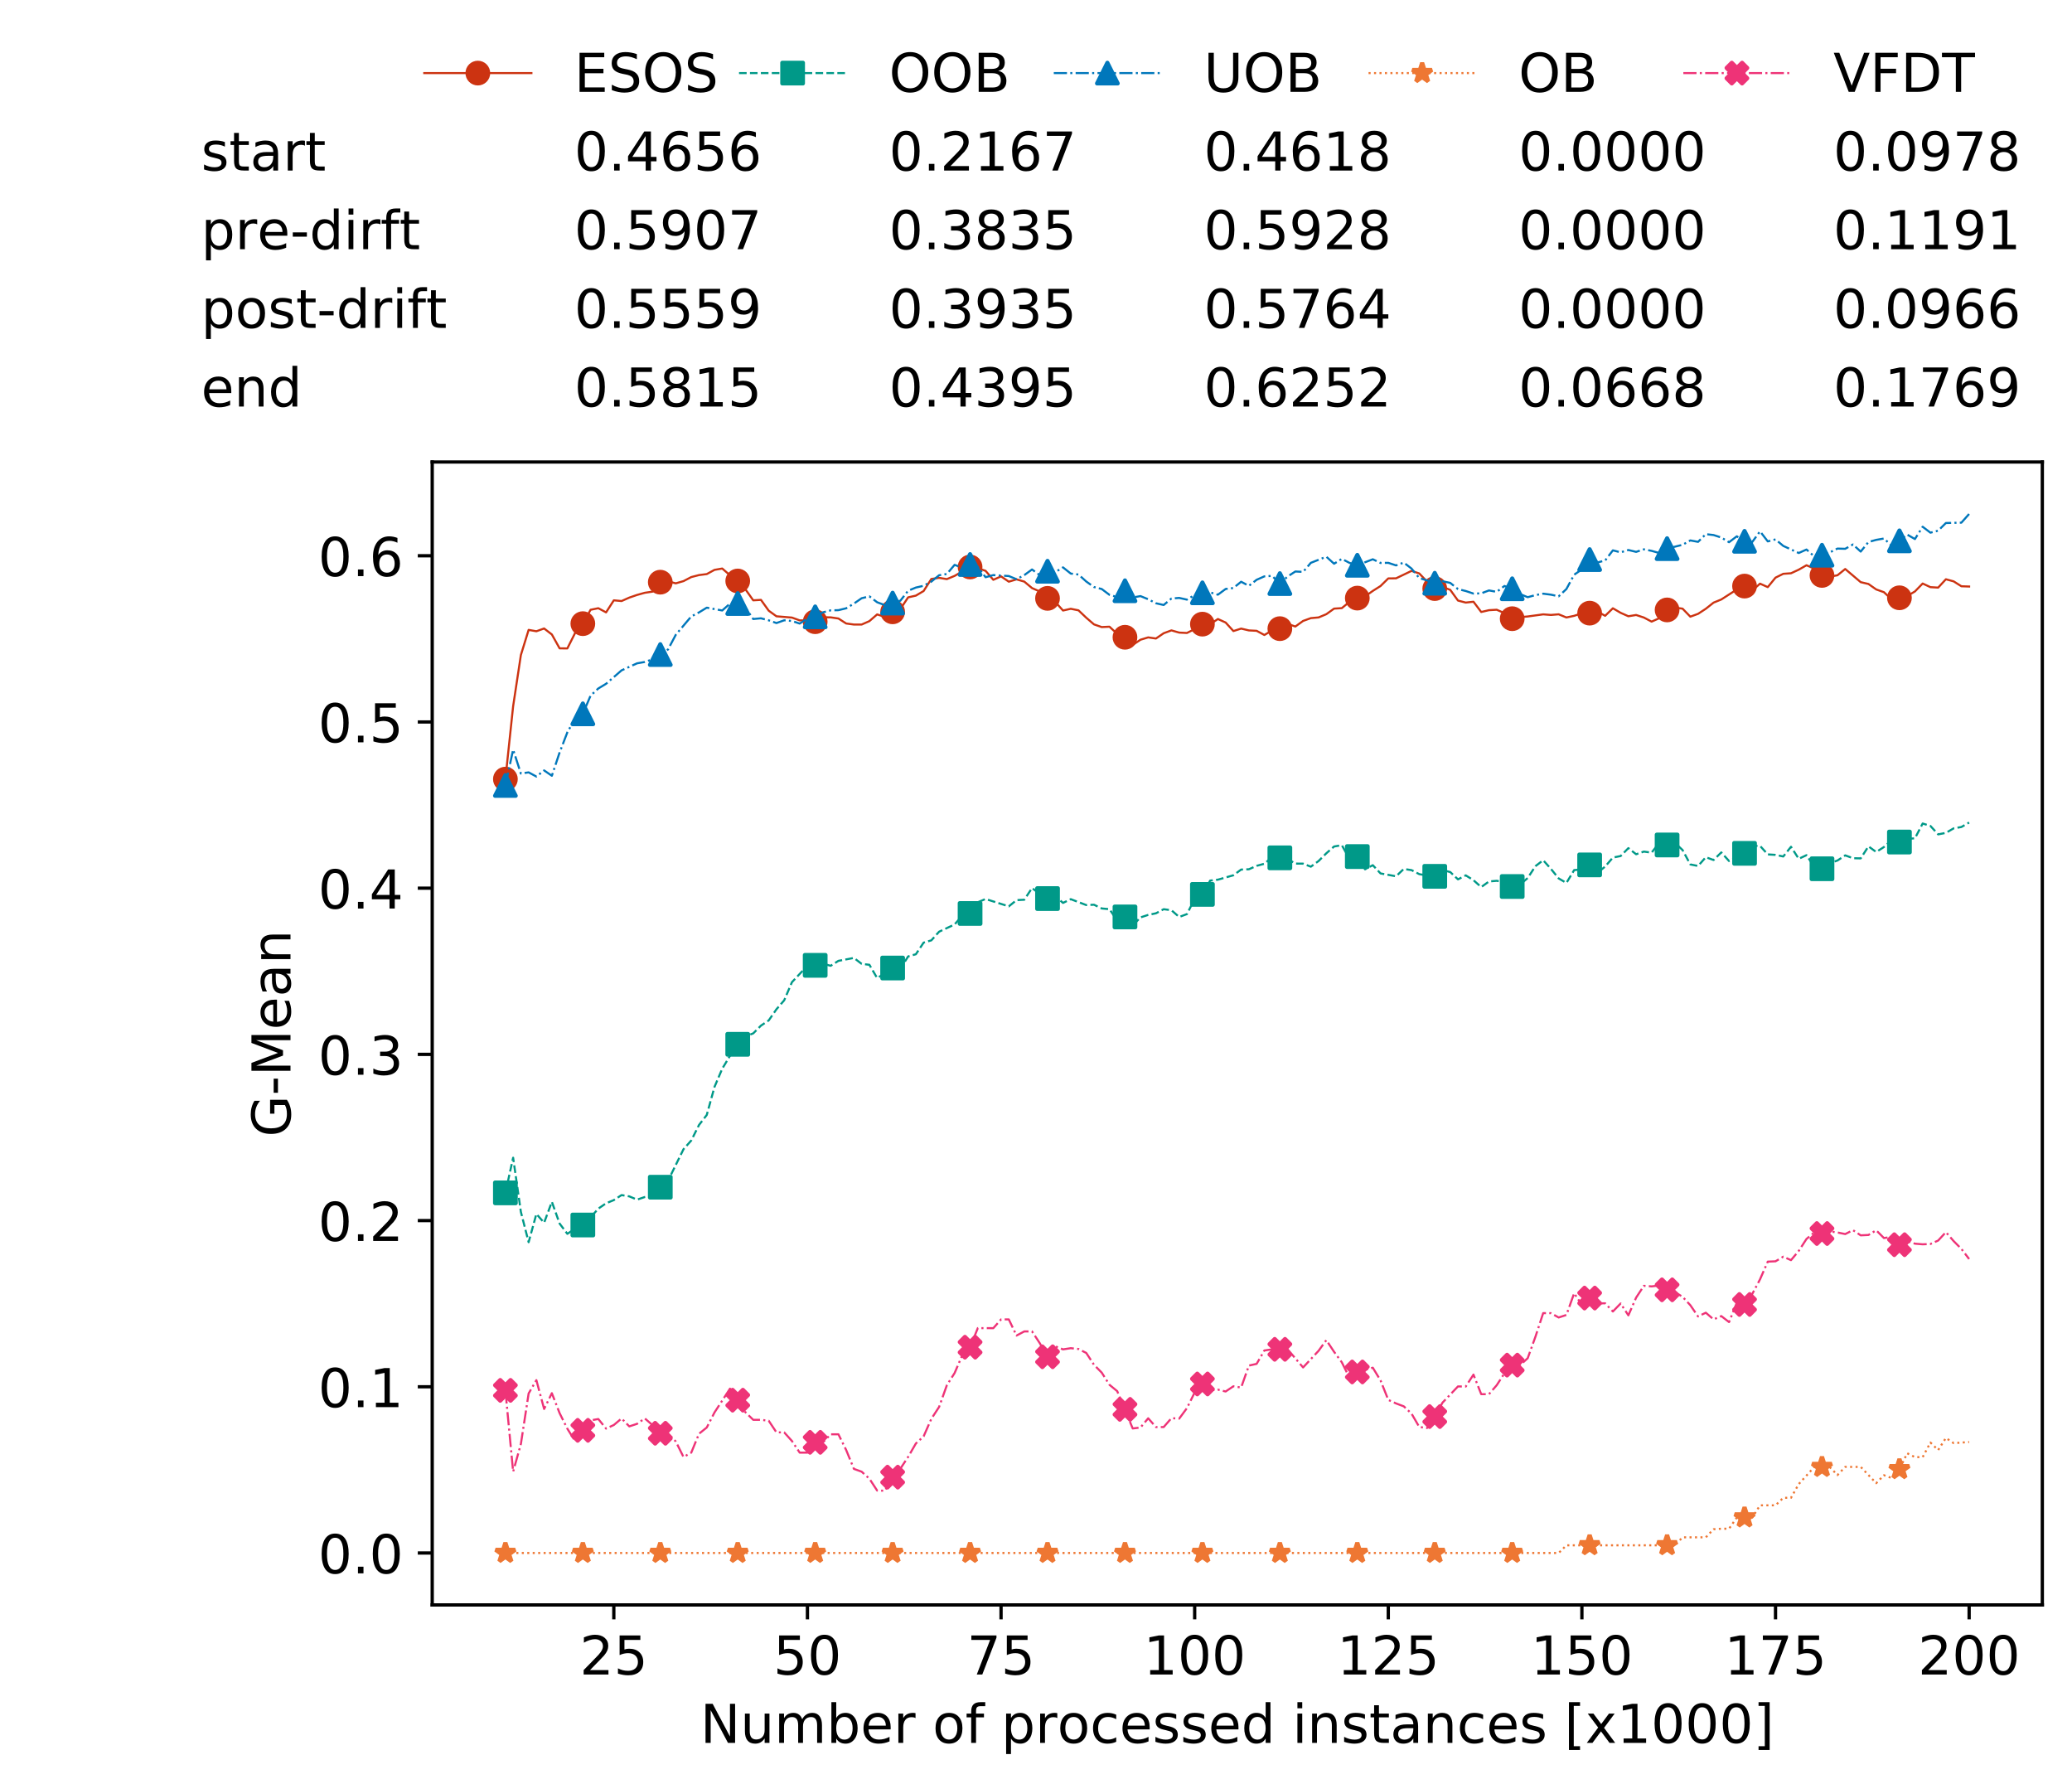 <?xml version="1.0" encoding="utf-8" standalone="no"?>
<!DOCTYPE svg PUBLIC "-//W3C//DTD SVG 1.1//EN"
  "http://www.w3.org/Graphics/SVG/1.1/DTD/svg11.dtd">
<!-- Created with matplotlib (https://matplotlib.org/) -->
<svg height="432.615pt" version="1.1" viewBox="0 0 502.65 432.615" width="502.65pt" xmlns="http://www.w3.org/2000/svg" xmlns:xlink="http://www.w3.org/1999/xlink">
 <defs>
  <style type="text/css">
*{stroke-linecap:butt;stroke-linejoin:round;white-space:pre;}
  </style>
 </defs>
 <g id="figure_1">
  <g id="patch_1">
   <path d="M 0 432.615 
L 502.65 432.615 
L 502.65 0 
L 0 0 
z
" style="fill:#ffffff;"/>
  </g>
  <g id="axes_1">
   <g id="patch_2">
    <path d="M 104.85 389.252 
L 495.45 389.252 
L 495.45 112.052 
L 104.85 112.052 
z
" style="fill:#ffffff;"/>
   </g>
   <g id="matplotlib.axis_1">
    <g id="xtick_1">
     <g id="line2d_1">
      <defs>
       <path d="M 0 0 
L 0 3.5 
" id="m4c2d486a4f" style="stroke:#000000;stroke-width:0.8;"/>
      </defs>
      <g>
       <use style="stroke:#000000;stroke-width:0.8;" x="148.908" xlink:href="#m4c2d486a4f" y="389.252"/>
      </g>
     </g>
     <g id="text_1">
      <!-- 25 -->
      <defs>
       <path d="M 19.188 8.297 
L 53.609 8.297 
L 53.609 0 
L 7.328 0 
L 7.328 8.297 
Q 12.938 14.109 22.625 23.891 
Q 32.328 33.688 34.812 36.531 
Q 39.547 41.844 41.422 45.531 
Q 43.312 49.219 43.312 52.781 
Q 43.312 58.594 39.234 62.25 
Q 35.156 65.922 28.609 65.922 
Q 23.969 65.922 18.812 64.312 
Q 13.672 62.703 7.812 59.422 
L 7.812 69.391 
Q 13.766 71.781 18.938 73 
Q 24.125 74.219 28.422 74.219 
Q 39.75 74.219 46.484 68.547 
Q 53.219 62.891 53.219 53.422 
Q 53.219 48.922 51.531 44.891 
Q 49.859 40.875 45.406 35.406 
Q 44.188 33.984 37.641 27.219 
Q 31.109 20.453 19.188 8.297 
z
" id="DejaVuSans-50"/>
       <path d="M 10.797 72.906 
L 49.516 72.906 
L 49.516 64.594 
L 19.828 64.594 
L 19.828 46.734 
Q 21.969 47.469 24.109 47.828 
Q 26.266 48.188 28.422 48.188 
Q 40.625 48.188 47.75 41.5 
Q 54.891 34.812 54.891 23.391 
Q 54.891 11.625 47.562 5.094 
Q 40.234 -1.422 26.906 -1.422 
Q 22.312 -1.422 17.547 -0.641 
Q 12.797 0.141 7.719 1.703 
L 7.719 11.625 
Q 12.109 9.234 16.797 8.062 
Q 21.484 6.891 26.703 6.891 
Q 35.156 6.891 40.078 11.328 
Q 45.016 15.766 45.016 23.391 
Q 45.016 31 40.078 35.438 
Q 35.156 39.891 26.703 39.891 
Q 22.75 39.891 18.812 39.016 
Q 14.891 38.141 10.797 36.281 
z
" id="DejaVuSans-53"/>
      </defs>
      <g transform="translate(140.636 406.13)scale(0.13 -0.13)">
       <use xlink:href="#DejaVuSans-50"/>
       <use x="63.623" xlink:href="#DejaVuSans-53"/>
      </g>
     </g>
    </g>
    <g id="xtick_2">
     <g id="line2d_2">
      <g>
       <use style="stroke:#000000;stroke-width:0.8;" x="195.877" xlink:href="#m4c2d486a4f" y="389.252"/>
      </g>
     </g>
     <g id="text_2">
      <!-- 50 -->
      <defs>
       <path d="M 31.781 66.406 
Q 24.172 66.406 20.328 58.906 
Q 16.5 51.422 16.5 36.375 
Q 16.5 21.391 20.328 13.891 
Q 24.172 6.391 31.781 6.391 
Q 39.453 6.391 43.281 13.891 
Q 47.125 21.391 47.125 36.375 
Q 47.125 51.422 43.281 58.906 
Q 39.453 66.406 31.781 66.406 
z
M 31.781 74.219 
Q 44.047 74.219 50.516 64.516 
Q 56.984 54.828 56.984 36.375 
Q 56.984 17.969 50.516 8.266 
Q 44.047 -1.422 31.781 -1.422 
Q 19.531 -1.422 13.062 8.266 
Q 6.594 17.969 6.594 36.375 
Q 6.594 54.828 13.062 64.516 
Q 19.531 74.219 31.781 74.219 
z
" id="DejaVuSans-48"/>
      </defs>
      <g transform="translate(187.606 406.13)scale(0.13 -0.13)">
       <use xlink:href="#DejaVuSans-53"/>
       <use x="63.623" xlink:href="#DejaVuSans-48"/>
      </g>
     </g>
    </g>
    <g id="xtick_3">
     <g id="line2d_3">
      <g>
       <use style="stroke:#000000;stroke-width:0.8;" x="242.847" xlink:href="#m4c2d486a4f" y="389.252"/>
      </g>
     </g>
     <g id="text_3">
      <!-- 75 -->
      <defs>
       <path d="M 8.203 72.906 
L 55.078 72.906 
L 55.078 68.703 
L 28.609 0 
L 18.312 0 
L 43.219 64.594 
L 8.203 64.594 
z
" id="DejaVuSans-55"/>
      </defs>
      <g transform="translate(234.576 406.13)scale(0.13 -0.13)">
       <use xlink:href="#DejaVuSans-55"/>
       <use x="63.623" xlink:href="#DejaVuSans-53"/>
      </g>
     </g>
    </g>
    <g id="xtick_4">
     <g id="line2d_4">
      <g>
       <use style="stroke:#000000;stroke-width:0.8;" x="289.817" xlink:href="#m4c2d486a4f" y="389.252"/>
      </g>
     </g>
     <g id="text_4">
      <!-- 100 -->
      <defs>
       <path d="M 12.406 8.297 
L 28.516 8.297 
L 28.516 63.922 
L 10.984 60.406 
L 10.984 69.391 
L 28.422 72.906 
L 38.281 72.906 
L 38.281 8.297 
L 54.391 8.297 
L 54.391 0 
L 12.406 0 
z
" id="DejaVuSans-49"/>
      </defs>
      <g transform="translate(277.41 406.13)scale(0.13 -0.13)">
       <use xlink:href="#DejaVuSans-49"/>
       <use x="63.623" xlink:href="#DejaVuSans-48"/>
       <use x="127.246" xlink:href="#DejaVuSans-48"/>
      </g>
     </g>
    </g>
    <g id="xtick_5">
     <g id="line2d_5">
      <g>
       <use style="stroke:#000000;stroke-width:0.8;" x="336.786" xlink:href="#m4c2d486a4f" y="389.252"/>
      </g>
     </g>
     <g id="text_5">
      <!-- 125 -->
      <g transform="translate(324.379 406.13)scale(0.13 -0.13)">
       <use xlink:href="#DejaVuSans-49"/>
       <use x="63.623" xlink:href="#DejaVuSans-50"/>
       <use x="127.246" xlink:href="#DejaVuSans-53"/>
      </g>
     </g>
    </g>
    <g id="xtick_6">
     <g id="line2d_6">
      <g>
       <use style="stroke:#000000;stroke-width:0.8;" x="383.756" xlink:href="#m4c2d486a4f" y="389.252"/>
      </g>
     </g>
     <g id="text_6">
      <!-- 150 -->
      <g transform="translate(371.349 406.13)scale(0.13 -0.13)">
       <use xlink:href="#DejaVuSans-49"/>
       <use x="63.623" xlink:href="#DejaVuSans-53"/>
       <use x="127.246" xlink:href="#DejaVuSans-48"/>
      </g>
     </g>
    </g>
    <g id="xtick_7">
     <g id="line2d_7">
      <g>
       <use style="stroke:#000000;stroke-width:0.8;" x="430.726" xlink:href="#m4c2d486a4f" y="389.252"/>
      </g>
     </g>
     <g id="text_7">
      <!-- 175 -->
      <g transform="translate(418.319 406.13)scale(0.13 -0.13)">
       <use xlink:href="#DejaVuSans-49"/>
       <use x="63.623" xlink:href="#DejaVuSans-55"/>
       <use x="127.246" xlink:href="#DejaVuSans-53"/>
      </g>
     </g>
    </g>
    <g id="xtick_8">
     <g id="line2d_8">
      <g>
       <use style="stroke:#000000;stroke-width:0.8;" x="477.695" xlink:href="#m4c2d486a4f" y="389.252"/>
      </g>
     </g>
     <g id="text_8">
      <!-- 200 -->
      <g transform="translate(465.289 406.13)scale(0.13 -0.13)">
       <use xlink:href="#DejaVuSans-50"/>
       <use x="63.623" xlink:href="#DejaVuSans-48"/>
       <use x="127.246" xlink:href="#DejaVuSans-48"/>
      </g>
     </g>
    </g>
    <g id="text_9">
     <!-- Number of processed instances [x1000] -->
     <defs>
      <path d="M 9.812 72.906 
L 23.094 72.906 
L 55.422 11.922 
L 55.422 72.906 
L 64.984 72.906 
L 64.984 0 
L 51.703 0 
L 19.391 60.984 
L 19.391 0 
L 9.812 0 
z
" id="DejaVuSans-78"/>
      <path d="M 8.5 21.578 
L 8.5 54.688 
L 17.484 54.688 
L 17.484 21.922 
Q 17.484 14.156 20.5 10.266 
Q 23.531 6.391 29.594 6.391 
Q 36.859 6.391 41.078 11.031 
Q 45.312 15.672 45.312 23.688 
L 45.312 54.688 
L 54.297 54.688 
L 54.297 0 
L 45.312 0 
L 45.312 8.406 
Q 42.047 3.422 37.719 1 
Q 33.406 -1.422 27.688 -1.422 
Q 18.266 -1.422 13.375 4.438 
Q 8.5 10.297 8.5 21.578 
z
M 31.109 56 
z
" id="DejaVuSans-117"/>
      <path d="M 52 44.188 
Q 55.375 50.25 60.062 53.125 
Q 64.75 56 71.094 56 
Q 79.641 56 84.281 50.016 
Q 88.922 44.047 88.922 33.016 
L 88.922 0 
L 79.891 0 
L 79.891 32.719 
Q 79.891 40.578 77.094 44.375 
Q 74.312 48.188 68.609 48.188 
Q 61.625 48.188 57.562 43.547 
Q 53.516 38.922 53.516 30.906 
L 53.516 0 
L 44.484 0 
L 44.484 32.719 
Q 44.484 40.625 41.703 44.406 
Q 38.922 48.188 33.109 48.188 
Q 26.219 48.188 22.156 43.531 
Q 18.109 38.875 18.109 30.906 
L 18.109 0 
L 9.078 0 
L 9.078 54.688 
L 18.109 54.688 
L 18.109 46.188 
Q 21.188 51.219 25.484 53.609 
Q 29.781 56 35.688 56 
Q 41.656 56 45.828 52.969 
Q 50 49.953 52 44.188 
z
" id="DejaVuSans-109"/>
      <path d="M 48.688 27.297 
Q 48.688 37.203 44.609 42.844 
Q 40.531 48.484 33.406 48.484 
Q 26.266 48.484 22.188 42.844 
Q 18.109 37.203 18.109 27.297 
Q 18.109 17.391 22.188 11.75 
Q 26.266 6.109 33.406 6.109 
Q 40.531 6.109 44.609 11.75 
Q 48.688 17.391 48.688 27.297 
z
M 18.109 46.391 
Q 20.953 51.266 25.266 53.625 
Q 29.594 56 35.594 56 
Q 45.562 56 51.781 48.094 
Q 58.016 40.188 58.016 27.297 
Q 58.016 14.406 51.781 6.484 
Q 45.562 -1.422 35.594 -1.422 
Q 29.594 -1.422 25.266 0.953 
Q 20.953 3.328 18.109 8.203 
L 18.109 0 
L 9.078 0 
L 9.078 75.984 
L 18.109 75.984 
z
" id="DejaVuSans-98"/>
      <path d="M 56.203 29.594 
L 56.203 25.203 
L 14.891 25.203 
Q 15.484 15.922 20.484 11.062 
Q 25.484 6.203 34.422 6.203 
Q 39.594 6.203 44.453 7.469 
Q 49.312 8.734 54.109 11.281 
L 54.109 2.781 
Q 49.266 0.734 44.188 -0.344 
Q 39.109 -1.422 33.891 -1.422 
Q 20.797 -1.422 13.156 6.188 
Q 5.516 13.812 5.516 26.812 
Q 5.516 40.234 12.766 48.109 
Q 20.016 56 32.328 56 
Q 43.359 56 49.781 48.891 
Q 56.203 41.797 56.203 29.594 
z
M 47.219 32.234 
Q 47.125 39.594 43.094 43.984 
Q 39.062 48.391 32.422 48.391 
Q 24.906 48.391 20.391 44.141 
Q 15.875 39.891 15.188 32.172 
z
" id="DejaVuSans-101"/>
      <path d="M 41.109 46.297 
Q 39.594 47.172 37.812 47.578 
Q 36.031 48 33.891 48 
Q 26.266 48 22.188 43.047 
Q 18.109 38.094 18.109 28.812 
L 18.109 0 
L 9.078 0 
L 9.078 54.688 
L 18.109 54.688 
L 18.109 46.188 
Q 20.953 51.172 25.484 53.578 
Q 30.031 56 36.531 56 
Q 37.453 56 38.578 55.875 
Q 39.703 55.766 41.062 55.516 
z
" id="DejaVuSans-114"/>
      <path id="DejaVuSans-32"/>
      <path d="M 30.609 48.391 
Q 23.391 48.391 19.188 42.75 
Q 14.984 37.109 14.984 27.297 
Q 14.984 17.484 19.156 11.844 
Q 23.344 6.203 30.609 6.203 
Q 37.797 6.203 41.984 11.859 
Q 46.188 17.531 46.188 27.297 
Q 46.188 37.016 41.984 42.703 
Q 37.797 48.391 30.609 48.391 
z
M 30.609 56 
Q 42.328 56 49.016 48.375 
Q 55.719 40.766 55.719 27.297 
Q 55.719 13.875 49.016 6.219 
Q 42.328 -1.422 30.609 -1.422 
Q 18.844 -1.422 12.172 6.219 
Q 5.516 13.875 5.516 27.297 
Q 5.516 40.766 12.172 48.375 
Q 18.844 56 30.609 56 
z
" id="DejaVuSans-111"/>
      <path d="M 37.109 75.984 
L 37.109 68.5 
L 28.516 68.5 
Q 23.688 68.5 21.797 66.547 
Q 19.922 64.594 19.922 59.516 
L 19.922 54.688 
L 34.719 54.688 
L 34.719 47.703 
L 19.922 47.703 
L 19.922 0 
L 10.891 0 
L 10.891 47.703 
L 2.297 47.703 
L 2.297 54.688 
L 10.891 54.688 
L 10.891 58.5 
Q 10.891 67.625 15.141 71.797 
Q 19.391 75.984 28.609 75.984 
z
" id="DejaVuSans-102"/>
      <path d="M 18.109 8.203 
L 18.109 -20.797 
L 9.078 -20.797 
L 9.078 54.688 
L 18.109 54.688 
L 18.109 46.391 
Q 20.953 51.266 25.266 53.625 
Q 29.594 56 35.594 56 
Q 45.562 56 51.781 48.094 
Q 58.016 40.188 58.016 27.297 
Q 58.016 14.406 51.781 6.484 
Q 45.562 -1.422 35.594 -1.422 
Q 29.594 -1.422 25.266 0.953 
Q 20.953 3.328 18.109 8.203 
z
M 48.688 27.297 
Q 48.688 37.203 44.609 42.844 
Q 40.531 48.484 33.406 48.484 
Q 26.266 48.484 22.188 42.844 
Q 18.109 37.203 18.109 27.297 
Q 18.109 17.391 22.188 11.75 
Q 26.266 6.109 33.406 6.109 
Q 40.531 6.109 44.609 11.75 
Q 48.688 17.391 48.688 27.297 
z
" id="DejaVuSans-112"/>
      <path d="M 48.781 52.594 
L 48.781 44.188 
Q 44.969 46.297 41.141 47.344 
Q 37.312 48.391 33.406 48.391 
Q 24.656 48.391 19.812 42.844 
Q 14.984 37.312 14.984 27.297 
Q 14.984 17.281 19.812 11.734 
Q 24.656 6.203 33.406 6.203 
Q 37.312 6.203 41.141 7.25 
Q 44.969 8.297 48.781 10.406 
L 48.781 2.094 
Q 45.016 0.344 40.984 -0.531 
Q 36.969 -1.422 32.422 -1.422 
Q 20.062 -1.422 12.781 6.344 
Q 5.516 14.109 5.516 27.297 
Q 5.516 40.672 12.859 48.328 
Q 20.219 56 33.016 56 
Q 37.156 56 41.109 55.141 
Q 45.062 54.297 48.781 52.594 
z
" id="DejaVuSans-99"/>
      <path d="M 44.281 53.078 
L 44.281 44.578 
Q 40.484 46.531 36.375 47.5 
Q 32.281 48.484 27.875 48.484 
Q 21.188 48.484 17.844 46.438 
Q 14.5 44.391 14.5 40.281 
Q 14.5 37.156 16.891 35.375 
Q 19.281 33.594 26.516 31.984 
L 29.594 31.297 
Q 39.156 29.25 43.188 25.516 
Q 47.219 21.781 47.219 15.094 
Q 47.219 7.469 41.188 3.016 
Q 35.156 -1.422 24.609 -1.422 
Q 20.219 -1.422 15.453 -0.562 
Q 10.688 0.297 5.422 2 
L 5.422 11.281 
Q 10.406 8.688 15.234 7.391 
Q 20.062 6.109 24.812 6.109 
Q 31.156 6.109 34.562 8.281 
Q 37.984 10.453 37.984 14.406 
Q 37.984 18.062 35.516 20.016 
Q 33.062 21.969 24.703 23.781 
L 21.578 24.516 
Q 13.234 26.266 9.516 29.906 
Q 5.812 33.547 5.812 39.891 
Q 5.812 47.609 11.281 51.797 
Q 16.75 56 26.812 56 
Q 31.781 56 36.172 55.266 
Q 40.578 54.547 44.281 53.078 
z
" id="DejaVuSans-115"/>
      <path d="M 45.406 46.391 
L 45.406 75.984 
L 54.391 75.984 
L 54.391 0 
L 45.406 0 
L 45.406 8.203 
Q 42.578 3.328 38.25 0.953 
Q 33.938 -1.422 27.875 -1.422 
Q 17.969 -1.422 11.734 6.484 
Q 5.516 14.406 5.516 27.297 
Q 5.516 40.188 11.734 48.094 
Q 17.969 56 27.875 56 
Q 33.938 56 38.25 53.625 
Q 42.578 51.266 45.406 46.391 
z
M 14.797 27.297 
Q 14.797 17.391 18.875 11.75 
Q 22.953 6.109 30.078 6.109 
Q 37.203 6.109 41.297 11.75 
Q 45.406 17.391 45.406 27.297 
Q 45.406 37.203 41.297 42.844 
Q 37.203 48.484 30.078 48.484 
Q 22.953 48.484 18.875 42.844 
Q 14.797 37.203 14.797 27.297 
z
" id="DejaVuSans-100"/>
      <path d="M 9.422 54.688 
L 18.406 54.688 
L 18.406 0 
L 9.422 0 
z
M 9.422 75.984 
L 18.406 75.984 
L 18.406 64.594 
L 9.422 64.594 
z
" id="DejaVuSans-105"/>
      <path d="M 54.891 33.016 
L 54.891 0 
L 45.906 0 
L 45.906 32.719 
Q 45.906 40.484 42.875 44.328 
Q 39.844 48.188 33.797 48.188 
Q 26.516 48.188 22.312 43.547 
Q 18.109 38.922 18.109 30.906 
L 18.109 0 
L 9.078 0 
L 9.078 54.688 
L 18.109 54.688 
L 18.109 46.188 
Q 21.344 51.125 25.703 53.562 
Q 30.078 56 35.797 56 
Q 45.219 56 50.047 50.172 
Q 54.891 44.344 54.891 33.016 
z
" id="DejaVuSans-110"/>
      <path d="M 18.312 70.219 
L 18.312 54.688 
L 36.812 54.688 
L 36.812 47.703 
L 18.312 47.703 
L 18.312 18.016 
Q 18.312 11.328 20.141 9.422 
Q 21.969 7.516 27.594 7.516 
L 36.812 7.516 
L 36.812 0 
L 27.594 0 
Q 17.188 0 13.234 3.875 
Q 9.281 7.766 9.281 18.016 
L 9.281 47.703 
L 2.688 47.703 
L 2.688 54.688 
L 9.281 54.688 
L 9.281 70.219 
z
" id="DejaVuSans-116"/>
      <path d="M 34.281 27.484 
Q 23.391 27.484 19.188 25 
Q 14.984 22.516 14.984 16.5 
Q 14.984 11.719 18.141 8.906 
Q 21.297 6.109 26.703 6.109 
Q 34.188 6.109 38.703 11.406 
Q 43.219 16.703 43.219 25.484 
L 43.219 27.484 
z
M 52.203 31.203 
L 52.203 0 
L 43.219 0 
L 43.219 8.297 
Q 40.141 3.328 35.547 0.953 
Q 30.953 -1.422 24.312 -1.422 
Q 15.922 -1.422 10.953 3.297 
Q 6 8.016 6 15.922 
Q 6 25.141 12.172 29.828 
Q 18.359 34.516 30.609 34.516 
L 43.219 34.516 
L 43.219 35.406 
Q 43.219 41.609 39.141 45 
Q 35.062 48.391 27.688 48.391 
Q 23 48.391 18.547 47.266 
Q 14.109 46.141 10.016 43.891 
L 10.016 52.203 
Q 14.938 54.109 19.578 55.047 
Q 24.219 56 28.609 56 
Q 40.484 56 46.344 49.844 
Q 52.203 43.703 52.203 31.203 
z
" id="DejaVuSans-97"/>
      <path d="M 8.594 75.984 
L 29.297 75.984 
L 29.297 69 
L 17.578 69 
L 17.578 -6.203 
L 29.297 -6.203 
L 29.297 -13.188 
L 8.594 -13.188 
z
" id="DejaVuSans-91"/>
      <path d="M 54.891 54.688 
L 35.109 28.078 
L 55.906 0 
L 45.312 0 
L 29.391 21.484 
L 13.484 0 
L 2.875 0 
L 24.125 28.609 
L 4.688 54.688 
L 15.281 54.688 
L 29.781 35.203 
L 44.281 54.688 
z
" id="DejaVuSans-120"/>
      <path d="M 30.422 75.984 
L 30.422 -13.188 
L 9.719 -13.188 
L 9.719 -6.203 
L 21.391 -6.203 
L 21.391 69 
L 9.719 69 
L 9.719 75.984 
z
" id="DejaVuSans-93"/>
     </defs>
     <g transform="translate(169.881 422.711)scale(0.13 -0.13)">
      <use xlink:href="#DejaVuSans-78"/>
      <use x="74.805" xlink:href="#DejaVuSans-117"/>
      <use x="138.184" xlink:href="#DejaVuSans-109"/>
      <use x="235.596" xlink:href="#DejaVuSans-98"/>
      <use x="299.072" xlink:href="#DejaVuSans-101"/>
      <use x="360.596" xlink:href="#DejaVuSans-114"/>
      <use x="401.709" xlink:href="#DejaVuSans-32"/>
      <use x="433.496" xlink:href="#DejaVuSans-111"/>
      <use x="494.678" xlink:href="#DejaVuSans-102"/>
      <use x="529.883" xlink:href="#DejaVuSans-32"/>
      <use x="561.67" xlink:href="#DejaVuSans-112"/>
      <use x="625.146" xlink:href="#DejaVuSans-114"/>
      <use x="666.229" xlink:href="#DejaVuSans-111"/>
      <use x="727.41" xlink:href="#DejaVuSans-99"/>
      <use x="782.391" xlink:href="#DejaVuSans-101"/>
      <use x="843.914" xlink:href="#DejaVuSans-115"/>
      <use x="896.014" xlink:href="#DejaVuSans-115"/>
      <use x="948.113" xlink:href="#DejaVuSans-101"/>
      <use x="1009.637" xlink:href="#DejaVuSans-100"/>
      <use x="1073.113" xlink:href="#DejaVuSans-32"/>
      <use x="1104.9" xlink:href="#DejaVuSans-105"/>
      <use x="1132.684" xlink:href="#DejaVuSans-110"/>
      <use x="1196.062" xlink:href="#DejaVuSans-115"/>
      <use x="1248.162" xlink:href="#DejaVuSans-116"/>
      <use x="1287.371" xlink:href="#DejaVuSans-97"/>
      <use x="1348.65" xlink:href="#DejaVuSans-110"/>
      <use x="1412.029" xlink:href="#DejaVuSans-99"/>
      <use x="1467.01" xlink:href="#DejaVuSans-101"/>
      <use x="1528.533" xlink:href="#DejaVuSans-115"/>
      <use x="1580.633" xlink:href="#DejaVuSans-32"/>
      <use x="1612.42" xlink:href="#DejaVuSans-91"/>
      <use x="1651.434" xlink:href="#DejaVuSans-120"/>
      <use x="1710.613" xlink:href="#DejaVuSans-49"/>
      <use x="1774.236" xlink:href="#DejaVuSans-48"/>
      <use x="1837.859" xlink:href="#DejaVuSans-48"/>
      <use x="1901.482" xlink:href="#DejaVuSans-48"/>
      <use x="1965.105" xlink:href="#DejaVuSans-93"/>
     </g>
    </g>
   </g>
   <g id="matplotlib.axis_2">
    <g id="ytick_1">
     <g id="line2d_9">
      <defs>
       <path d="M 0 0 
L -3.5 0 
" id="m6d452a8af4" style="stroke:#000000;stroke-width:0.8;"/>
      </defs>
      <g>
       <use style="stroke:#000000;stroke-width:0.8;" x="104.85" xlink:href="#m6d452a8af4" y="376.652"/>
      </g>
     </g>
     <g id="text_10">
      <!-- 0.0 -->
      <defs>
       <path d="M 10.688 12.406 
L 21 12.406 
L 21 0 
L 10.688 0 
z
" id="DejaVuSans-46"/>
      </defs>
      <g transform="translate(77.176 381.591)scale(0.13 -0.13)">
       <use xlink:href="#DejaVuSans-48"/>
       <use x="63.623" xlink:href="#DejaVuSans-46"/>
       <use x="95.41" xlink:href="#DejaVuSans-48"/>
      </g>
     </g>
    </g>
    <g id="ytick_2">
     <g id="line2d_10">
      <g>
       <use style="stroke:#000000;stroke-width:0.8;" x="104.85" xlink:href="#m6d452a8af4" y="336.342"/>
      </g>
     </g>
     <g id="text_11">
      <!-- 0.1 -->
      <g transform="translate(77.176 341.281)scale(0.13 -0.13)">
       <use xlink:href="#DejaVuSans-48"/>
       <use x="63.623" xlink:href="#DejaVuSans-46"/>
       <use x="95.41" xlink:href="#DejaVuSans-49"/>
      </g>
     </g>
    </g>
    <g id="ytick_3">
     <g id="line2d_11">
      <g>
       <use style="stroke:#000000;stroke-width:0.8;" x="104.85" xlink:href="#m6d452a8af4" y="296.032"/>
      </g>
     </g>
     <g id="text_12">
      <!-- 0.2 -->
      <g transform="translate(77.176 300.971)scale(0.13 -0.13)">
       <use xlink:href="#DejaVuSans-48"/>
       <use x="63.623" xlink:href="#DejaVuSans-46"/>
       <use x="95.41" xlink:href="#DejaVuSans-50"/>
      </g>
     </g>
    </g>
    <g id="ytick_4">
     <g id="line2d_12">
      <g>
       <use style="stroke:#000000;stroke-width:0.8;" x="104.85" xlink:href="#m6d452a8af4" y="255.721"/>
      </g>
     </g>
     <g id="text_13">
      <!-- 0.3 -->
      <defs>
       <path d="M 40.578 39.312 
Q 47.656 37.797 51.625 33 
Q 55.609 28.219 55.609 21.188 
Q 55.609 10.406 48.188 4.484 
Q 40.766 -1.422 27.094 -1.422 
Q 22.516 -1.422 17.656 -0.516 
Q 12.797 0.391 7.625 2.203 
L 7.625 11.719 
Q 11.719 9.328 16.594 8.109 
Q 21.484 6.891 26.812 6.891 
Q 36.078 6.891 40.938 10.547 
Q 45.797 14.203 45.797 21.188 
Q 45.797 27.641 41.281 31.266 
Q 36.766 34.906 28.719 34.906 
L 20.219 34.906 
L 20.219 43.016 
L 29.109 43.016 
Q 36.375 43.016 40.234 45.922 
Q 44.094 48.828 44.094 54.297 
Q 44.094 59.906 40.109 62.906 
Q 36.141 65.922 28.719 65.922 
Q 24.656 65.922 20.016 65.031 
Q 15.375 64.156 9.812 62.312 
L 9.812 71.094 
Q 15.438 72.656 20.344 73.438 
Q 25.25 74.219 29.594 74.219 
Q 40.828 74.219 47.359 69.109 
Q 53.906 64.016 53.906 55.328 
Q 53.906 49.266 50.438 45.094 
Q 46.969 40.922 40.578 39.312 
z
" id="DejaVuSans-51"/>
      </defs>
      <g transform="translate(77.176 260.66)scale(0.13 -0.13)">
       <use xlink:href="#DejaVuSans-48"/>
       <use x="63.623" xlink:href="#DejaVuSans-46"/>
       <use x="95.41" xlink:href="#DejaVuSans-51"/>
      </g>
     </g>
    </g>
    <g id="ytick_5">
     <g id="line2d_13">
      <g>
       <use style="stroke:#000000;stroke-width:0.8;" x="104.85" xlink:href="#m6d452a8af4" y="215.411"/>
      </g>
     </g>
     <g id="text_14">
      <!-- 0.4 -->
      <defs>
       <path d="M 37.797 64.312 
L 12.891 25.391 
L 37.797 25.391 
z
M 35.203 72.906 
L 47.609 72.906 
L 47.609 25.391 
L 58.016 25.391 
L 58.016 17.188 
L 47.609 17.188 
L 47.609 0 
L 37.797 0 
L 37.797 17.188 
L 4.891 17.188 
L 4.891 26.703 
z
" id="DejaVuSans-52"/>
      </defs>
      <g transform="translate(77.176 220.35)scale(0.13 -0.13)">
       <use xlink:href="#DejaVuSans-48"/>
       <use x="63.623" xlink:href="#DejaVuSans-46"/>
       <use x="95.41" xlink:href="#DejaVuSans-52"/>
      </g>
     </g>
    </g>
    <g id="ytick_6">
     <g id="line2d_14">
      <g>
       <use style="stroke:#000000;stroke-width:0.8;" x="104.85" xlink:href="#m6d452a8af4" y="175.101"/>
      </g>
     </g>
     <g id="text_15">
      <!-- 0.5 -->
      <g transform="translate(77.176 180.04)scale(0.13 -0.13)">
       <use xlink:href="#DejaVuSans-48"/>
       <use x="63.623" xlink:href="#DejaVuSans-46"/>
       <use x="95.41" xlink:href="#DejaVuSans-53"/>
      </g>
     </g>
    </g>
    <g id="ytick_7">
     <g id="line2d_15">
      <g>
       <use style="stroke:#000000;stroke-width:0.8;" x="104.85" xlink:href="#m6d452a8af4" y="134.791"/>
      </g>
     </g>
     <g id="text_16">
      <!-- 0.6 -->
      <defs>
       <path d="M 33.016 40.375 
Q 26.375 40.375 22.484 35.828 
Q 18.609 31.297 18.609 23.391 
Q 18.609 15.531 22.484 10.953 
Q 26.375 6.391 33.016 6.391 
Q 39.656 6.391 43.531 10.953 
Q 47.406 15.531 47.406 23.391 
Q 47.406 31.297 43.531 35.828 
Q 39.656 40.375 33.016 40.375 
z
M 52.594 71.297 
L 52.594 62.312 
Q 48.875 64.062 45.094 64.984 
Q 41.312 65.922 37.594 65.922 
Q 27.828 65.922 22.672 59.328 
Q 17.531 52.734 16.797 39.406 
Q 19.672 43.656 24.016 45.922 
Q 28.375 48.188 33.594 48.188 
Q 44.578 48.188 50.953 41.516 
Q 57.328 34.859 57.328 23.391 
Q 57.328 12.156 50.688 5.359 
Q 44.047 -1.422 33.016 -1.422 
Q 20.359 -1.422 13.672 8.266 
Q 6.984 17.969 6.984 36.375 
Q 6.984 53.656 15.188 63.938 
Q 23.391 74.219 37.203 74.219 
Q 40.922 74.219 44.703 73.484 
Q 48.484 72.75 52.594 71.297 
z
" id="DejaVuSans-54"/>
      </defs>
      <g transform="translate(77.176 139.73)scale(0.13 -0.13)">
       <use xlink:href="#DejaVuSans-48"/>
       <use x="63.623" xlink:href="#DejaVuSans-46"/>
       <use x="95.41" xlink:href="#DejaVuSans-54"/>
      </g>
     </g>
    </g>
    <g id="text_17">
     <!-- G-Mean -->
     <defs>
      <path d="M 59.516 10.406 
L 59.516 29.984 
L 43.406 29.984 
L 43.406 38.094 
L 69.281 38.094 
L 69.281 6.781 
Q 63.578 2.734 56.688 0.656 
Q 49.812 -1.422 42 -1.422 
Q 24.906 -1.422 15.25 8.562 
Q 5.609 18.562 5.609 36.375 
Q 5.609 54.25 15.25 64.234 
Q 24.906 74.219 42 74.219 
Q 49.125 74.219 55.547 72.453 
Q 61.969 70.703 67.391 67.281 
L 67.391 56.781 
Q 61.922 61.422 55.766 63.766 
Q 49.609 66.109 42.828 66.109 
Q 29.438 66.109 22.719 58.641 
Q 16.016 51.172 16.016 36.375 
Q 16.016 21.625 22.719 14.156 
Q 29.438 6.688 42.828 6.688 
Q 48.047 6.688 52.141 7.594 
Q 56.25 8.5 59.516 10.406 
z
" id="DejaVuSans-71"/>
      <path d="M 4.891 31.391 
L 31.203 31.391 
L 31.203 23.391 
L 4.891 23.391 
z
" id="DejaVuSans-45"/>
      <path d="M 9.812 72.906 
L 24.516 72.906 
L 43.109 23.297 
L 61.812 72.906 
L 76.516 72.906 
L 76.516 0 
L 66.891 0 
L 66.891 64.016 
L 48.094 14.016 
L 38.188 14.016 
L 19.391 64.016 
L 19.391 0 
L 9.812 0 
z
" id="DejaVuSans-77"/>
     </defs>
     <g transform="translate(70.472 275.744)rotate(-90)scale(0.13 -0.13)">
      <use xlink:href="#DejaVuSans-71"/>
      <use x="77.49" xlink:href="#DejaVuSans-45"/>
      <use x="113.574" xlink:href="#DejaVuSans-77"/>
      <use x="199.854" xlink:href="#DejaVuSans-101"/>
      <use x="261.377" xlink:href="#DejaVuSans-97"/>
      <use x="322.656" xlink:href="#DejaVuSans-110"/>
     </g>
    </g>
   </g>
   <g id="line2d_16"/>
   <g id="line2d_17"/>
   <g id="line2d_18"/>
   <g id="line2d_19"/>
   <g id="line2d_20"/>
   <g id="line2d_21">
    <path clip-path="url(#p2cd1bdfc52)" d="M 122.605 188.962 
L 124.483 171.275 
L 126.362 158.863 
L 128.241 152.771 
L 130.12 153.101 
L 131.998 152.429 
L 133.877 153.882 
L 135.756 157.248 
L 137.635 157.263 
L 139.514 153.525 
L 141.392 151.257 
L 143.271 147.891 
L 145.15 147.512 
L 147.029 148.523 
L 148.908 145.599 
L 150.786 145.773 
L 152.665 144.938 
L 154.544 144.292 
L 156.423 143.769 
L 158.302 143.493 
L 160.18 141.198 
L 162.059 140.986 
L 163.938 141.48 
L 165.817 140.94 
L 167.695 139.96 
L 169.574 139.475 
L 171.453 139.235 
L 173.332 138.212 
L 175.211 137.887 
L 177.089 139.518 
L 178.968 140.909 
L 180.847 142.943 
L 182.726 145.598 
L 184.605 145.488 
L 186.483 148.112 
L 188.362 149.473 
L 192.12 149.786 
L 193.998 150.463 
L 195.877 150.488 
L 197.756 150.784 
L 199.635 149.712 
L 201.514 149.731 
L 203.392 150.009 
L 205.271 151.217 
L 207.15 151.471 
L 209.029 151.471 
L 210.908 150.644 
L 212.786 149.015 
L 214.665 149.62 
L 216.544 148.39 
L 218.423 147.718 
L 220.302 144.881 
L 222.18 144.46 
L 224.059 143.347 
L 225.938 140.42 
L 227.817 140.15 
L 229.695 140.455 
L 231.574 139.675 
L 235.332 137.513 
L 237.211 137.809 
L 239.089 138.443 
L 240.968 140.621 
L 242.847 139.794 
L 244.726 141.077 
L 246.605 140.514 
L 248.483 141.059 
L 250.362 142.63 
L 252.241 143.458 
L 254.12 145.124 
L 255.998 145.982 
L 257.877 148.074 
L 259.756 147.652 
L 261.635 148.028 
L 263.514 149.817 
L 265.392 151.435 
L 267.271 152.088 
L 269.15 151.995 
L 271.029 153.739 
L 272.908 154.559 
L 274.786 156.418 
L 276.665 155.158 
L 278.544 154.591 
L 280.423 154.864 
L 282.302 153.579 
L 284.18 152.89 
L 286.059 153.426 
L 287.938 153.518 
L 289.817 152.579 
L 291.695 151.376 
L 293.574 151.397 
L 295.453 150.133 
L 297.332 150.986 
L 299.211 153.053 
L 301.089 152.456 
L 302.968 152.898 
L 304.847 152.995 
L 306.726 154.006 
L 308.605 152.902 
L 310.483 152.47 
L 312.362 151.305 
L 314.241 151.954 
L 316.12 150.598 
L 317.998 149.917 
L 319.877 149.749 
L 321.756 148.962 
L 323.635 147.611 
L 325.514 147.494 
L 327.392 145.948 
L 329.271 145.061 
L 331.15 144.651 
L 333.029 143.319 
L 334.908 142.13 
L 336.786 140.286 
L 338.665 140.265 
L 342.423 138.461 
L 344.302 139.081 
L 346.18 141.038 
L 348.059 142.75 
L 349.938 142.343 
L 351.817 143.058 
L 353.695 145.658 
L 355.574 146.146 
L 357.453 145.94 
L 359.332 148.428 
L 361.211 147.99 
L 363.089 147.883 
L 364.968 148.707 
L 366.847 150.056 
L 368.726 149.674 
L 370.605 149.517 
L 374.362 149.002 
L 376.241 149.145 
L 378.12 148.992 
L 379.998 149.759 
L 381.877 149.36 
L 383.756 148.735 
L 385.635 148.709 
L 387.514 148.296 
L 389.392 149.353 
L 391.271 147.528 
L 393.15 148.627 
L 395.029 149.463 
L 396.908 149.157 
L 398.786 149.772 
L 400.665 150.764 
L 402.544 149.934 
L 404.423 147.928 
L 406.302 147.353 
L 408.18 147.622 
L 410.059 149.564 
L 411.938 148.877 
L 413.817 147.646 
L 415.695 146.157 
L 417.574 145.393 
L 421.332 142.973 
L 423.211 142.147 
L 425.089 143.202 
L 426.968 141.558 
L 428.847 142.395 
L 430.726 140.098 
L 432.605 139.169 
L 434.483 139.036 
L 436.362 138.164 
L 438.241 137.093 
L 440.12 137.896 
L 441.998 139.559 
L 443.877 139.868 
L 445.756 139.524 
L 447.635 138.003 
L 451.392 141.192 
L 453.271 141.636 
L 455.15 142.958 
L 457.029 143.627 
L 458.908 145.394 
L 462.665 144.553 
L 464.544 143.449 
L 466.423 141.524 
L 468.302 142.403 
L 470.18 142.516 
L 472.059 140.488 
L 473.938 141.002 
L 475.817 142.186 
L 477.695 142.252 
L 477.695 142.252 
" style="fill:none;stroke:#cc3311;stroke-linecap:square;stroke-width:0.5;"/>
    <defs>
     <path d="M 0 2.5 
C 0.663 2.5 1.299 2.237 1.768 1.768 
C 2.237 1.299 2.5 0.663 2.5 0 
C 2.5 -0.663 2.237 -1.299 1.768 -1.768 
C 1.299 -2.237 0.663 -2.5 0 -2.5 
C -0.663 -2.5 -1.299 -2.237 -1.768 -1.768 
C -2.237 -1.299 -2.5 -0.663 -2.5 0 
C -2.5 0.663 -2.237 1.299 -1.768 1.768 
C -1.299 2.237 -0.663 2.5 0 2.5 
z
" id="m277183c6dc" style="stroke:#cc3311;"/>
    </defs>
    <g clip-path="url(#p2cd1bdfc52)">
     <use style="fill:#cc3311;stroke:#cc3311;" x="122.605" xlink:href="#m277183c6dc" y="188.962"/>
     <use style="fill:#cc3311;stroke:#cc3311;" x="141.392" xlink:href="#m277183c6dc" y="151.257"/>
     <use style="fill:#cc3311;stroke:#cc3311;" x="160.18" xlink:href="#m277183c6dc" y="141.198"/>
     <use style="fill:#cc3311;stroke:#cc3311;" x="178.968" xlink:href="#m277183c6dc" y="140.909"/>
     <use style="fill:#cc3311;stroke:#cc3311;" x="197.756" xlink:href="#m277183c6dc" y="150.784"/>
     <use style="fill:#cc3311;stroke:#cc3311;" x="216.544" xlink:href="#m277183c6dc" y="148.39"/>
     <use style="fill:#cc3311;stroke:#cc3311;" x="235.332" xlink:href="#m277183c6dc" y="137.513"/>
     <use style="fill:#cc3311;stroke:#cc3311;" x="254.12" xlink:href="#m277183c6dc" y="145.124"/>
     <use style="fill:#cc3311;stroke:#cc3311;" x="272.908" xlink:href="#m277183c6dc" y="154.559"/>
     <use style="fill:#cc3311;stroke:#cc3311;" x="291.695" xlink:href="#m277183c6dc" y="151.376"/>
     <use style="fill:#cc3311;stroke:#cc3311;" x="310.483" xlink:href="#m277183c6dc" y="152.47"/>
     <use style="fill:#cc3311;stroke:#cc3311;" x="329.271" xlink:href="#m277183c6dc" y="145.061"/>
     <use style="fill:#cc3311;stroke:#cc3311;" x="348.059" xlink:href="#m277183c6dc" y="142.75"/>
     <use style="fill:#cc3311;stroke:#cc3311;" x="366.847" xlink:href="#m277183c6dc" y="150.056"/>
     <use style="fill:#cc3311;stroke:#cc3311;" x="385.635" xlink:href="#m277183c6dc" y="148.709"/>
     <use style="fill:#cc3311;stroke:#cc3311;" x="404.423" xlink:href="#m277183c6dc" y="147.928"/>
     <use style="fill:#cc3311;stroke:#cc3311;" x="423.211" xlink:href="#m277183c6dc" y="142.147"/>
     <use style="fill:#cc3311;stroke:#cc3311;" x="441.998" xlink:href="#m277183c6dc" y="139.559"/>
     <use style="fill:#cc3311;stroke:#cc3311;" x="460.786" xlink:href="#m277183c6dc" y="144.986"/>
    </g>
   </g>
   <g id="line2d_22"/>
   <g id="line2d_23"/>
   <g id="line2d_24"/>
   <g id="line2d_25"/>
   <g id="line2d_26">
    <path clip-path="url(#p2cd1bdfc52)" d="M 122.605 289.308 
L 124.483 280.786 
L 126.362 293.937 
L 128.241 301.275 
L 130.12 294.421 
L 131.998 296.554 
L 133.877 291.48 
L 135.756 296.764 
L 137.635 299.245 
L 139.514 297.987 
L 141.392 297.108 
L 143.271 295.255 
L 145.15 293.128 
L 147.029 291.839 
L 148.908 291.065 
L 150.786 289.848 
L 152.665 290.163 
L 154.544 290.953 
L 156.423 290.317 
L 158.302 290.047 
L 160.18 287.936 
L 162.059 286.359 
L 165.817 278.713 
L 167.695 276.607 
L 169.574 272.844 
L 171.453 270.419 
L 173.332 263.61 
L 175.211 259.196 
L 177.089 256.072 
L 178.968 253.284 
L 180.847 251.362 
L 182.726 250.628 
L 184.605 248.749 
L 186.483 247.486 
L 188.362 244.779 
L 190.241 242.604 
L 192.12 238.209 
L 195.877 234.221 
L 197.756 234.127 
L 199.635 233.737 
L 201.514 234.236 
L 203.392 233.04 
L 207.15 232.327 
L 209.029 233.77 
L 210.908 233.994 
L 212.786 237.206 
L 214.665 236.064 
L 216.544 234.78 
L 218.423 234.995 
L 220.302 231.971 
L 222.18 231.44 
L 224.059 228.62 
L 225.938 228.068 
L 227.817 225.968 
L 231.574 224.214 
L 233.453 222.058 
L 235.332 221.549 
L 237.211 218.826 
L 239.089 218.036 
L 244.726 219.825 
L 246.605 218.31 
L 248.483 218.217 
L 250.362 215.375 
L 252.241 216.814 
L 254.12 217.936 
L 255.998 217.336 
L 257.877 218.987 
L 259.756 218.079 
L 263.514 219.507 
L 265.392 219.426 
L 267.271 220.332 
L 269.15 220.504 
L 271.029 223.261 
L 272.908 222.389 
L 274.786 224.455 
L 276.665 222.502 
L 278.544 221.895 
L 280.423 221.507 
L 282.302 220.512 
L 284.18 220.762 
L 286.059 222.399 
L 287.938 221.702 
L 289.817 218.013 
L 291.695 216.923 
L 293.574 213.575 
L 295.453 213.348 
L 299.211 212.285 
L 301.089 210.9 
L 302.968 210.825 
L 304.847 209.996 
L 306.726 209.489 
L 308.605 207.872 
L 312.362 208.337 
L 314.241 209.448 
L 316.12 209.465 
L 317.998 210.202 
L 319.877 208.826 
L 321.756 206.954 
L 323.635 205.308 
L 325.514 204.98 
L 327.392 208.356 
L 329.271 207.746 
L 331.15 210.841 
L 333.029 209.839 
L 334.908 211.835 
L 338.665 212.529 
L 340.544 210.749 
L 342.423 211.035 
L 344.302 212.009 
L 346.18 212.347 
L 348.059 212.54 
L 349.938 211.021 
L 351.817 211.501 
L 353.695 213.275 
L 355.574 212.305 
L 357.453 213.48 
L 359.332 215.146 
L 361.211 213.783 
L 363.089 213.624 
L 364.968 213.931 
L 366.847 215.007 
L 368.726 214.568 
L 370.605 212.954 
L 372.483 210.075 
L 374.362 208.631 
L 376.241 210.731 
L 378.12 213.05 
L 379.998 214.143 
L 381.877 211.03 
L 383.756 210.864 
L 385.635 209.765 
L 387.514 211.716 
L 389.392 210.168 
L 391.271 207.99 
L 393.15 207.619 
L 395.029 205.7 
L 396.908 207.184 
L 398.786 206.538 
L 400.665 206.797 
L 402.544 204.372 
L 404.423 204.935 
L 406.302 204.389 
L 408.18 206.172 
L 410.059 209.654 
L 411.938 210.028 
L 413.817 207.899 
L 415.695 208.58 
L 417.574 206.742 
L 419.453 208.831 
L 423.211 206.962 
L 425.089 205.15 
L 426.968 205.153 
L 428.847 207.22 
L 430.726 207.337 
L 432.605 207.729 
L 434.483 205.374 
L 436.362 208.292 
L 438.241 207.407 
L 440.12 210.227 
L 441.998 210.703 
L 443.877 209.362 
L 445.756 208.702 
L 447.635 207.456 
L 449.514 208.145 
L 451.392 208.184 
L 453.271 205.27 
L 455.15 206.637 
L 457.029 205.434 
L 458.908 203.761 
L 460.786 204.221 
L 462.665 203.446 
L 464.544 203.325 
L 466.423 199.728 
L 468.302 200.318 
L 470.18 202.363 
L 472.059 201.999 
L 473.938 200.906 
L 475.817 200.577 
L 477.695 199.49 
L 477.695 199.49 
" style="fill:none;stroke:#009988;stroke-dasharray:1.85,0.8;stroke-dashoffset:0;stroke-width:0.5;"/>
    <defs>
     <path d="M -2.5 2.5 
L 2.5 2.5 
L 2.5 -2.5 
L -2.5 -2.5 
z
" id="mee87a27482" style="stroke:#009988;stroke-linejoin:miter;"/>
    </defs>
    <g clip-path="url(#p2cd1bdfc52)">
     <use style="fill:#009988;stroke:#009988;stroke-linejoin:miter;" x="122.605" xlink:href="#mee87a27482" y="289.308"/>
     <use style="fill:#009988;stroke:#009988;stroke-linejoin:miter;" x="141.392" xlink:href="#mee87a27482" y="297.108"/>
     <use style="fill:#009988;stroke:#009988;stroke-linejoin:miter;" x="160.18" xlink:href="#mee87a27482" y="287.936"/>
     <use style="fill:#009988;stroke:#009988;stroke-linejoin:miter;" x="178.968" xlink:href="#mee87a27482" y="253.284"/>
     <use style="fill:#009988;stroke:#009988;stroke-linejoin:miter;" x="197.756" xlink:href="#mee87a27482" y="234.127"/>
     <use style="fill:#009988;stroke:#009988;stroke-linejoin:miter;" x="216.544" xlink:href="#mee87a27482" y="234.78"/>
     <use style="fill:#009988;stroke:#009988;stroke-linejoin:miter;" x="235.332" xlink:href="#mee87a27482" y="221.549"/>
     <use style="fill:#009988;stroke:#009988;stroke-linejoin:miter;" x="254.12" xlink:href="#mee87a27482" y="217.936"/>
     <use style="fill:#009988;stroke:#009988;stroke-linejoin:miter;" x="272.908" xlink:href="#mee87a27482" y="222.389"/>
     <use style="fill:#009988;stroke:#009988;stroke-linejoin:miter;" x="291.695" xlink:href="#mee87a27482" y="216.923"/>
     <use style="fill:#009988;stroke:#009988;stroke-linejoin:miter;" x="310.483" xlink:href="#mee87a27482" y="208.057"/>
     <use style="fill:#009988;stroke:#009988;stroke-linejoin:miter;" x="329.271" xlink:href="#mee87a27482" y="207.746"/>
     <use style="fill:#009988;stroke:#009988;stroke-linejoin:miter;" x="348.059" xlink:href="#mee87a27482" y="212.54"/>
     <use style="fill:#009988;stroke:#009988;stroke-linejoin:miter;" x="366.847" xlink:href="#mee87a27482" y="215.007"/>
     <use style="fill:#009988;stroke:#009988;stroke-linejoin:miter;" x="385.635" xlink:href="#mee87a27482" y="209.765"/>
     <use style="fill:#009988;stroke:#009988;stroke-linejoin:miter;" x="404.423" xlink:href="#mee87a27482" y="204.935"/>
     <use style="fill:#009988;stroke:#009988;stroke-linejoin:miter;" x="423.211" xlink:href="#mee87a27482" y="206.962"/>
     <use style="fill:#009988;stroke:#009988;stroke-linejoin:miter;" x="441.998" xlink:href="#mee87a27482" y="210.703"/>
     <use style="fill:#009988;stroke:#009988;stroke-linejoin:miter;" x="460.786" xlink:href="#mee87a27482" y="204.221"/>
    </g>
   </g>
   <g id="line2d_27"/>
   <g id="line2d_28"/>
   <g id="line2d_29"/>
   <g id="line2d_30"/>
   <g id="line2d_31">
    <path clip-path="url(#p2cd1bdfc52)" d="M 122.605 190.501 
L 124.483 181.812 
L 126.362 187.612 
L 128.241 187.325 
L 130.12 188.339 
L 131.998 186.854 
L 133.877 188.148 
L 135.756 182.497 
L 137.635 177.617 
L 139.514 174.276 
L 141.392 173.124 
L 143.271 168.713 
L 145.15 166.979 
L 147.029 165.84 
L 150.786 162.581 
L 154.544 160.881 
L 156.423 160.548 
L 158.302 159.902 
L 162.059 157.512 
L 163.938 153.958 
L 167.695 149.507 
L 169.574 148.531 
L 171.453 147.38 
L 175.211 148.065 
L 177.089 146.396 
L 178.968 146.376 
L 180.847 147.409 
L 182.726 150.131 
L 184.605 149.959 
L 186.483 150.452 
L 188.362 151.113 
L 190.241 150.442 
L 192.12 150.605 
L 193.998 151.237 
L 195.877 150.037 
L 197.756 149.602 
L 199.635 148.514 
L 201.514 148.032 
L 203.392 147.989 
L 205.271 147.532 
L 207.15 146.394 
L 209.029 145.092 
L 210.908 144.634 
L 212.786 146.066 
L 214.665 146.772 
L 218.423 145.691 
L 220.302 143.274 
L 222.18 142.502 
L 224.059 142.071 
L 225.938 141.06 
L 227.817 139.515 
L 229.695 139.208 
L 231.574 136.999 
L 233.453 137.686 
L 235.332 136.908 
L 237.211 137.476 
L 239.089 139.996 
L 240.968 139.478 
L 244.726 139.708 
L 246.605 140.484 
L 248.483 139.482 
L 250.362 138.117 
L 252.241 139.492 
L 254.12 138.541 
L 255.998 138.755 
L 257.877 137.609 
L 259.756 139.111 
L 261.635 139.339 
L 263.514 141.036 
L 265.392 142.374 
L 267.271 142.859 
L 269.15 144.272 
L 271.029 144.806 
L 272.908 143.277 
L 274.786 144.911 
L 276.665 144.572 
L 278.544 145.337 
L 280.423 146.312 
L 282.302 146.732 
L 284.18 145.161 
L 286.059 145.015 
L 287.938 145.43 
L 289.817 144.303 
L 291.695 143.78 
L 293.574 143.681 
L 295.453 144.232 
L 297.332 142.845 
L 299.211 142.615 
L 301.089 141.089 
L 302.968 142.094 
L 304.847 140.618 
L 306.726 139.787 
L 308.605 139.671 
L 310.483 141.538 
L 312.362 139.827 
L 314.241 138.606 
L 316.12 138.703 
L 317.998 136.508 
L 321.756 135.021 
L 323.635 136.723 
L 325.514 135.544 
L 327.392 136.527 
L 329.271 137.095 
L 333.029 135.644 
L 334.908 136.534 
L 336.786 136.508 
L 338.665 137.128 
L 340.544 136.446 
L 342.423 137.895 
L 344.302 140.205 
L 346.18 140.765 
L 348.059 141.451 
L 349.938 140.968 
L 351.817 141.371 
L 353.695 142.88 
L 355.574 143.338 
L 357.453 143.963 
L 359.332 143.907 
L 361.211 143.201 
L 363.089 143.546 
L 364.968 142.119 
L 366.847 142.797 
L 368.726 144.068 
L 370.605 144.839 
L 372.483 144.333 
L 374.362 143.988 
L 376.241 144.227 
L 378.12 144.63 
L 379.998 142.856 
L 381.877 139.386 
L 383.756 138.105 
L 385.635 135.713 
L 387.514 136.419 
L 389.392 135.942 
L 391.271 133.477 
L 393.15 133.962 
L 395.029 133.396 
L 396.908 133.846 
L 398.786 133.234 
L 400.665 133.602 
L 402.544 134.13 
L 404.423 133.058 
L 408.18 132.132 
L 410.059 131.07 
L 411.938 131.416 
L 413.817 129.547 
L 415.695 129.765 
L 417.574 130.373 
L 419.453 131.505 
L 421.332 130.075 
L 423.211 131.286 
L 425.089 131.442 
L 426.968 128.868 
L 428.847 131.309 
L 430.726 130.825 
L 432.605 132.403 
L 436.362 134.124 
L 438.241 133.277 
L 440.12 134.946 
L 441.998 134.665 
L 443.877 133.985 
L 445.756 133.048 
L 447.635 133.101 
L 449.514 132.054 
L 451.392 133.78 
L 453.271 131.458 
L 455.15 130.936 
L 457.029 130.606 
L 458.908 132.352 
L 460.786 131.168 
L 462.665 129.655 
L 464.544 130.74 
L 466.423 127.755 
L 468.302 129.191 
L 470.18 128.709 
L 472.059 126.847 
L 475.817 126.762 
L 477.695 124.652 
L 477.695 124.652 
" style="fill:none;stroke:#0077bb;stroke-dasharray:3.2,0.8,0.5,0.8;stroke-dashoffset:0;stroke-width:0.5;"/>
    <defs>
     <path d="M 0 -2.5 
L -2.5 2.5 
L 2.5 2.5 
z
" id="m04dc7588e2" style="stroke:#0077bb;stroke-linejoin:miter;"/>
    </defs>
    <g clip-path="url(#p2cd1bdfc52)">
     <use style="fill:#0077bb;stroke:#0077bb;stroke-linejoin:miter;" x="122.605" xlink:href="#m04dc7588e2" y="190.501"/>
     <use style="fill:#0077bb;stroke:#0077bb;stroke-linejoin:miter;" x="141.392" xlink:href="#m04dc7588e2" y="173.124"/>
     <use style="fill:#0077bb;stroke:#0077bb;stroke-linejoin:miter;" x="160.18" xlink:href="#m04dc7588e2" y="158.751"/>
     <use style="fill:#0077bb;stroke:#0077bb;stroke-linejoin:miter;" x="178.968" xlink:href="#m04dc7588e2" y="146.376"/>
     <use style="fill:#0077bb;stroke:#0077bb;stroke-linejoin:miter;" x="197.756" xlink:href="#m04dc7588e2" y="149.602"/>
     <use style="fill:#0077bb;stroke:#0077bb;stroke-linejoin:miter;" x="216.544" xlink:href="#m04dc7588e2" y="146.272"/>
     <use style="fill:#0077bb;stroke:#0077bb;stroke-linejoin:miter;" x="235.332" xlink:href="#m04dc7588e2" y="136.908"/>
     <use style="fill:#0077bb;stroke:#0077bb;stroke-linejoin:miter;" x="254.12" xlink:href="#m04dc7588e2" y="138.541"/>
     <use style="fill:#0077bb;stroke:#0077bb;stroke-linejoin:miter;" x="272.908" xlink:href="#m04dc7588e2" y="143.277"/>
     <use style="fill:#0077bb;stroke:#0077bb;stroke-linejoin:miter;" x="291.695" xlink:href="#m04dc7588e2" y="143.78"/>
     <use style="fill:#0077bb;stroke:#0077bb;stroke-linejoin:miter;" x="310.483" xlink:href="#m04dc7588e2" y="141.538"/>
     <use style="fill:#0077bb;stroke:#0077bb;stroke-linejoin:miter;" x="329.271" xlink:href="#m04dc7588e2" y="137.095"/>
     <use style="fill:#0077bb;stroke:#0077bb;stroke-linejoin:miter;" x="348.059" xlink:href="#m04dc7588e2" y="141.451"/>
     <use style="fill:#0077bb;stroke:#0077bb;stroke-linejoin:miter;" x="366.847" xlink:href="#m04dc7588e2" y="142.797"/>
     <use style="fill:#0077bb;stroke:#0077bb;stroke-linejoin:miter;" x="385.635" xlink:href="#m04dc7588e2" y="135.713"/>
     <use style="fill:#0077bb;stroke:#0077bb;stroke-linejoin:miter;" x="404.423" xlink:href="#m04dc7588e2" y="133.058"/>
     <use style="fill:#0077bb;stroke:#0077bb;stroke-linejoin:miter;" x="423.211" xlink:href="#m04dc7588e2" y="131.286"/>
     <use style="fill:#0077bb;stroke:#0077bb;stroke-linejoin:miter;" x="441.998" xlink:href="#m04dc7588e2" y="134.665"/>
     <use style="fill:#0077bb;stroke:#0077bb;stroke-linejoin:miter;" x="460.786" xlink:href="#m04dc7588e2" y="131.168"/>
    </g>
   </g>
   <g id="line2d_32"/>
   <g id="line2d_33"/>
   <g id="line2d_34"/>
   <g id="line2d_35"/>
   <g id="line2d_36">
    <path clip-path="url(#p2cd1bdfc52)" d="M 122.605 376.652 
L 378.12 376.652 
L 379.998 374.788 
L 406.302 374.788 
L 408.18 372.849 
L 413.817 372.849 
L 415.695 370.891 
L 417.574 370.769 
L 419.453 370.769 
L 421.332 368.051 
L 425.089 368.051 
L 426.968 365.095 
L 430.726 365.095 
L 432.605 363.271 
L 434.483 363.271 
L 436.362 359.927 
L 440.12 355.81 
L 443.877 355.81 
L 445.756 357.75 
L 447.635 355.773 
L 451.392 355.773 
L 455.15 359.717 
L 457.029 357.796 
L 458.908 358.467 
L 460.786 356.344 
L 462.665 352.465 
L 464.544 353.405 
L 466.423 353.405 
L 468.302 349.861 
L 470.18 351.686 
L 472.059 348.746 
L 473.938 350.011 
L 477.695 349.739 
L 477.695 349.739 
" style="fill:none;stroke:#ee7733;stroke-dasharray:0.5,0.825;stroke-dashoffset:0;stroke-width:0.5;"/>
    <defs>
     <path d="M 0 -2.5 
L -0.561 -0.773 
L -2.378 -0.773 
L -0.908 0.295 
L -1.469 2.023 
L -0 0.955 
L 1.469 2.023 
L 0.908 0.295 
L 2.378 -0.773 
L 0.561 -0.773 
z
" id="md59be0a5c6" style="stroke:#ee7733;stroke-linejoin:bevel;"/>
    </defs>
    <g clip-path="url(#p2cd1bdfc52)">
     <use style="fill:#ee7733;stroke:#ee7733;stroke-linejoin:bevel;" x="122.605" xlink:href="#md59be0a5c6" y="376.652"/>
     <use style="fill:#ee7733;stroke:#ee7733;stroke-linejoin:bevel;" x="141.392" xlink:href="#md59be0a5c6" y="376.652"/>
     <use style="fill:#ee7733;stroke:#ee7733;stroke-linejoin:bevel;" x="160.18" xlink:href="#md59be0a5c6" y="376.652"/>
     <use style="fill:#ee7733;stroke:#ee7733;stroke-linejoin:bevel;" x="178.968" xlink:href="#md59be0a5c6" y="376.652"/>
     <use style="fill:#ee7733;stroke:#ee7733;stroke-linejoin:bevel;" x="197.756" xlink:href="#md59be0a5c6" y="376.652"/>
     <use style="fill:#ee7733;stroke:#ee7733;stroke-linejoin:bevel;" x="216.544" xlink:href="#md59be0a5c6" y="376.652"/>
     <use style="fill:#ee7733;stroke:#ee7733;stroke-linejoin:bevel;" x="235.332" xlink:href="#md59be0a5c6" y="376.652"/>
     <use style="fill:#ee7733;stroke:#ee7733;stroke-linejoin:bevel;" x="254.12" xlink:href="#md59be0a5c6" y="376.652"/>
     <use style="fill:#ee7733;stroke:#ee7733;stroke-linejoin:bevel;" x="272.908" xlink:href="#md59be0a5c6" y="376.652"/>
     <use style="fill:#ee7733;stroke:#ee7733;stroke-linejoin:bevel;" x="291.695" xlink:href="#md59be0a5c6" y="376.652"/>
     <use style="fill:#ee7733;stroke:#ee7733;stroke-linejoin:bevel;" x="310.483" xlink:href="#md59be0a5c6" y="376.652"/>
     <use style="fill:#ee7733;stroke:#ee7733;stroke-linejoin:bevel;" x="329.271" xlink:href="#md59be0a5c6" y="376.652"/>
     <use style="fill:#ee7733;stroke:#ee7733;stroke-linejoin:bevel;" x="348.059" xlink:href="#md59be0a5c6" y="376.652"/>
     <use style="fill:#ee7733;stroke:#ee7733;stroke-linejoin:bevel;" x="366.847" xlink:href="#md59be0a5c6" y="376.652"/>
     <use style="fill:#ee7733;stroke:#ee7733;stroke-linejoin:bevel;" x="385.635" xlink:href="#md59be0a5c6" y="374.788"/>
     <use style="fill:#ee7733;stroke:#ee7733;stroke-linejoin:bevel;" x="404.423" xlink:href="#md59be0a5c6" y="374.788"/>
     <use style="fill:#ee7733;stroke:#ee7733;stroke-linejoin:bevel;" x="423.211" xlink:href="#md59be0a5c6" y="368.051"/>
     <use style="fill:#ee7733;stroke:#ee7733;stroke-linejoin:bevel;" x="441.998" xlink:href="#md59be0a5c6" y="355.81"/>
     <use style="fill:#ee7733;stroke:#ee7733;stroke-linejoin:bevel;" x="460.786" xlink:href="#md59be0a5c6" y="356.344"/>
    </g>
   </g>
   <g id="line2d_37"/>
   <g id="line2d_38"/>
   <g id="line2d_39"/>
   <g id="line2d_40"/>
   <g id="line2d_41">
    <path clip-path="url(#p2cd1bdfc52)" d="M 122.605 337.213 
L 124.483 356.932 
L 126.362 350.209 
L 128.241 337.964 
L 130.12 334.736 
L 131.998 341.722 
L 133.877 337.894 
L 135.756 342.738 
L 137.635 346.506 
L 139.514 349.521 
L 141.392 346.906 
L 143.271 344.493 
L 145.15 344.161 
L 147.029 346.482 
L 148.908 345.612 
L 150.786 344.026 
L 152.665 345.945 
L 154.544 345.329 
L 156.423 344.01 
L 158.302 345.642 
L 160.18 347.614 
L 162.059 347.614 
L 163.938 349.608 
L 165.817 353.38 
L 167.695 352.312 
L 169.574 347.731 
L 171.453 346.223 
L 173.332 342.567 
L 177.089 336.797 
L 180.847 342.527 
L 182.726 344.351 
L 184.605 344.351 
L 186.483 344.582 
L 188.362 347.403 
L 190.241 347.403 
L 192.12 349.493 
L 193.998 352.312 
L 195.877 352.312 
L 197.756 349.812 
L 199.635 349.812 
L 201.514 347.865 
L 203.392 347.865 
L 205.271 351.673 
L 207.15 356.255 
L 209.029 356.936 
L 210.908 358.634 
L 212.786 361.51 
L 214.665 361.554 
L 216.544 358.257 
L 218.423 356.204 
L 220.302 353.353 
L 222.18 350.1 
L 224.059 348.372 
L 225.938 344.106 
L 227.817 341.235 
L 229.695 335.972 
L 231.574 333.022 
L 233.453 328.654 
L 235.332 326.742 
L 237.211 322.109 
L 240.968 322.127 
L 242.847 320.002 
L 244.726 320.002 
L 246.605 323.916 
L 248.483 322.917 
L 250.362 322.917 
L 252.241 325.768 
L 254.12 329.065 
L 255.998 326.521 
L 257.877 327.27 
L 259.756 326.981 
L 261.635 327.182 
L 263.514 328.134 
L 265.392 331.005 
L 267.271 332.91 
L 269.15 335.861 
L 271.029 337.407 
L 274.786 346.451 
L 276.665 346.224 
L 278.544 343.984 
L 280.423 346.109 
L 282.302 346.109 
L 284.18 343.948 
L 286.059 344.069 
L 287.938 341.525 
L 289.817 337.727 
L 291.695 335.659 
L 293.574 337.201 
L 295.453 337.034 
L 297.332 337.485 
L 299.211 336.222 
L 301.089 336.533 
L 302.968 331.201 
L 304.847 330.782 
L 306.726 327.541 
L 308.605 327.255 
L 312.362 327.255 
L 316.12 331.652 
L 319.877 327.612 
L 321.756 325.027 
L 323.635 327.862 
L 325.514 330.406 
L 327.392 334.204 
L 329.271 332.745 
L 333.029 331.712 
L 334.908 334.804 
L 336.786 339.523 
L 338.665 340.378 
L 340.544 341.086 
L 342.423 342.847 
L 344.302 346.088 
L 346.18 346.346 
L 348.059 343.565 
L 349.938 340.196 
L 353.695 336.254 
L 355.574 336.284 
L 357.453 333.389 
L 359.332 338.134 
L 361.211 338.134 
L 363.089 335.963 
L 364.968 333.071 
L 366.847 331.086 
L 368.726 331.129 
L 370.605 329.418 
L 372.483 324.203 
L 374.362 318.477 
L 376.241 318.489 
L 378.12 319.537 
L 379.998 318.917 
L 381.877 313.654 
L 383.756 316.504 
L 385.635 314.823 
L 387.514 316.125 
L 389.392 316.096 
L 391.271 318.081 
L 393.15 316.143 
L 395.029 319.017 
L 396.908 314.722 
L 398.786 311.859 
L 400.665 311.995 
L 402.544 311.779 
L 404.423 312.828 
L 406.302 313.377 
L 408.18 314.522 
L 410.059 316.556 
L 411.938 319.28 
L 413.817 318.378 
L 415.695 319.997 
L 417.574 319.196 
L 419.453 320.652 
L 421.332 315.945 
L 423.211 316.376 
L 425.089 313.825 
L 426.968 310.281 
L 428.847 305.988 
L 430.726 305.911 
L 432.605 304.79 
L 434.483 305.63 
L 436.362 303.386 
L 438.241 300.492 
L 440.12 298.907 
L 441.998 299.171 
L 443.877 298.661 
L 445.756 298.916 
L 447.635 299.304 
L 449.514 298.354 
L 451.392 299.612 
L 453.271 299.523 
L 455.15 298.386 
L 457.029 300.271 
L 458.908 299.976 
L 460.786 301.885 
L 462.665 301.03 
L 464.544 301.631 
L 466.423 301.788 
L 468.302 301.711 
L 470.18 300.878 
L 472.059 298.833 
L 473.938 301.007 
L 475.817 302.897 
L 477.695 305.356 
L 477.695 305.356 
" style="fill:none;stroke:#ee3377;stroke-dasharray:3.2,0.8,0.5,0.8;stroke-dashoffset:0;stroke-width:0.5;"/>
    <defs>
     <path d="M -1.25 2.5 
L 0 1.25 
L 1.25 2.5 
L 2.5 1.25 
L 1.25 0 
L 2.5 -1.25 
L 1.25 -2.5 
L 0 -1.25 
L -1.25 -2.5 
L -2.5 -1.25 
L -1.25 0 
L -2.5 1.25 
z
" id="ma20a0595c4" style="stroke:#ee3377;stroke-linejoin:miter;"/>
    </defs>
    <g clip-path="url(#p2cd1bdfc52)">
     <use style="fill:#ee3377;stroke:#ee3377;stroke-linejoin:miter;" x="122.605" xlink:href="#ma20a0595c4" y="337.213"/>
     <use style="fill:#ee3377;stroke:#ee3377;stroke-linejoin:miter;" x="141.392" xlink:href="#ma20a0595c4" y="346.906"/>
     <use style="fill:#ee3377;stroke:#ee3377;stroke-linejoin:miter;" x="160.18" xlink:href="#ma20a0595c4" y="347.614"/>
     <use style="fill:#ee3377;stroke:#ee3377;stroke-linejoin:miter;" x="178.968" xlink:href="#ma20a0595c4" y="339.592"/>
     <use style="fill:#ee3377;stroke:#ee3377;stroke-linejoin:miter;" x="197.756" xlink:href="#ma20a0595c4" y="349.812"/>
     <use style="fill:#ee3377;stroke:#ee3377;stroke-linejoin:miter;" x="216.544" xlink:href="#ma20a0595c4" y="358.257"/>
     <use style="fill:#ee3377;stroke:#ee3377;stroke-linejoin:miter;" x="235.332" xlink:href="#ma20a0595c4" y="326.742"/>
     <use style="fill:#ee3377;stroke:#ee3377;stroke-linejoin:miter;" x="254.12" xlink:href="#ma20a0595c4" y="329.065"/>
     <use style="fill:#ee3377;stroke:#ee3377;stroke-linejoin:miter;" x="272.908" xlink:href="#ma20a0595c4" y="341.818"/>
     <use style="fill:#ee3377;stroke:#ee3377;stroke-linejoin:miter;" x="291.695" xlink:href="#ma20a0595c4" y="335.659"/>
     <use style="fill:#ee3377;stroke:#ee3377;stroke-linejoin:miter;" x="310.483" xlink:href="#ma20a0595c4" y="327.255"/>
     <use style="fill:#ee3377;stroke:#ee3377;stroke-linejoin:miter;" x="329.271" xlink:href="#ma20a0595c4" y="332.745"/>
     <use style="fill:#ee3377;stroke:#ee3377;stroke-linejoin:miter;" x="348.059" xlink:href="#ma20a0595c4" y="343.565"/>
     <use style="fill:#ee3377;stroke:#ee3377;stroke-linejoin:miter;" x="366.847" xlink:href="#ma20a0595c4" y="331.086"/>
     <use style="fill:#ee3377;stroke:#ee3377;stroke-linejoin:miter;" x="385.635" xlink:href="#ma20a0595c4" y="314.823"/>
     <use style="fill:#ee3377;stroke:#ee3377;stroke-linejoin:miter;" x="404.423" xlink:href="#ma20a0595c4" y="312.828"/>
     <use style="fill:#ee3377;stroke:#ee3377;stroke-linejoin:miter;" x="423.211" xlink:href="#ma20a0595c4" y="316.376"/>
     <use style="fill:#ee3377;stroke:#ee3377;stroke-linejoin:miter;" x="441.998" xlink:href="#ma20a0595c4" y="299.171"/>
     <use style="fill:#ee3377;stroke:#ee3377;stroke-linejoin:miter;" x="460.786" xlink:href="#ma20a0595c4" y="301.885"/>
    </g>
   </g>
   <g id="line2d_42"/>
   <g id="line2d_43"/>
   <g id="line2d_44"/>
   <g id="line2d_45"/>
   <g id="patch_3">
    <path d="M 104.85 389.252 
L 104.85 112.052 
" style="fill:none;stroke:#000000;stroke-linecap:square;stroke-linejoin:miter;stroke-width:0.8;"/>
   </g>
   <g id="patch_4">
    <path d="M 495.45 389.252 
L 495.45 112.052 
" style="fill:none;stroke:#000000;stroke-linecap:square;stroke-linejoin:miter;stroke-width:0.8;"/>
   </g>
   <g id="patch_5">
    <path d="M 104.85 389.252 
L 495.45 389.252 
" style="fill:none;stroke:#000000;stroke-linecap:square;stroke-linejoin:miter;stroke-width:0.8;"/>
   </g>
   <g id="patch_6">
    <path d="M 104.85 112.052 
L 495.45 112.052 
" style="fill:none;stroke:#000000;stroke-linecap:square;stroke-linejoin:miter;stroke-width:0.8;"/>
   </g>
   <g id="legend_1">
    <g id="line2d_46"/>
    <g id="line2d_47"/>
    <g id="text_18">
     <!--   -->
     <g transform="translate(48.8 22.278)scale(0.13 -0.13)">
      <use xlink:href="#DejaVuSans-32"/>
     </g>
    </g>
    <g id="line2d_48"/>
    <g id="line2d_49"/>
    <g id="text_19">
     <!-- start -->
     <g transform="translate(48.8 41.36)scale(0.13 -0.13)">
      <use xlink:href="#DejaVuSans-115"/>
      <use x="52.1" xlink:href="#DejaVuSans-116"/>
      <use x="91.309" xlink:href="#DejaVuSans-97"/>
      <use x="152.588" xlink:href="#DejaVuSans-114"/>
      <use x="193.701" xlink:href="#DejaVuSans-116"/>
     </g>
    </g>
    <g id="line2d_50"/>
    <g id="line2d_51"/>
    <g id="text_20">
     <!-- pre-dirft -->
     <g transform="translate(48.8 60.441)scale(0.13 -0.13)">
      <use xlink:href="#DejaVuSans-112"/>
      <use x="63.477" xlink:href="#DejaVuSans-114"/>
      <use x="104.559" xlink:href="#DejaVuSans-101"/>
      <use x="166.082" xlink:href="#DejaVuSans-45"/>
      <use x="202.166" xlink:href="#DejaVuSans-100"/>
      <use x="265.643" xlink:href="#DejaVuSans-105"/>
      <use x="293.426" xlink:href="#DejaVuSans-114"/>
      <use x="334.539" xlink:href="#DejaVuSans-102"/>
      <use x="369.729" xlink:href="#DejaVuSans-116"/>
     </g>
    </g>
    <g id="line2d_52"/>
    <g id="line2d_53"/>
    <g id="text_21">
     <!-- post-drift -->
     <g transform="translate(48.8 79.523)scale(0.13 -0.13)">
      <use xlink:href="#DejaVuSans-112"/>
      <use x="63.477" xlink:href="#DejaVuSans-111"/>
      <use x="124.658" xlink:href="#DejaVuSans-115"/>
      <use x="176.758" xlink:href="#DejaVuSans-116"/>
      <use x="215.967" xlink:href="#DejaVuSans-45"/>
      <use x="252.051" xlink:href="#DejaVuSans-100"/>
      <use x="315.527" xlink:href="#DejaVuSans-114"/>
      <use x="356.641" xlink:href="#DejaVuSans-105"/>
      <use x="384.424" xlink:href="#DejaVuSans-102"/>
      <use x="419.613" xlink:href="#DejaVuSans-116"/>
     </g>
    </g>
    <g id="line2d_54"/>
    <g id="line2d_55"/>
    <g id="text_22">
     <!-- end -->
     <g transform="translate(48.8 98.604)scale(0.13 -0.13)">
      <use xlink:href="#DejaVuSans-101"/>
      <use x="61.523" xlink:href="#DejaVuSans-110"/>
      <use x="124.902" xlink:href="#DejaVuSans-100"/>
     </g>
    </g>
    <g id="line2d_56">
     <path d="M 102.919 17.728 
L 128.919 17.728 
" style="fill:none;stroke:#cc3311;stroke-linecap:square;stroke-width:0.5;"/>
    </g>
    <g id="line2d_57">
     <g>
      <use style="fill:#cc3311;stroke:#cc3311;" x="115.919" xlink:href="#m277183c6dc" y="17.728"/>
     </g>
    </g>
    <g id="text_23">
     <!-- ESOS -->
     <defs>
      <path d="M 9.812 72.906 
L 55.906 72.906 
L 55.906 64.594 
L 19.672 64.594 
L 19.672 43.016 
L 54.391 43.016 
L 54.391 34.719 
L 19.672 34.719 
L 19.672 8.297 
L 56.781 8.297 
L 56.781 0 
L 9.812 0 
z
" id="DejaVuSans-69"/>
      <path d="M 53.516 70.516 
L 53.516 60.891 
Q 47.906 63.578 42.922 64.891 
Q 37.938 66.219 33.297 66.219 
Q 25.25 66.219 20.875 63.094 
Q 16.5 59.969 16.5 54.203 
Q 16.5 49.359 19.406 46.891 
Q 22.312 44.438 30.422 42.922 
L 36.375 41.703 
Q 47.406 39.594 52.656 34.297 
Q 57.906 29 57.906 20.125 
Q 57.906 9.516 50.797 4.047 
Q 43.703 -1.422 29.984 -1.422 
Q 24.812 -1.422 18.969 -0.25 
Q 13.141 0.922 6.891 3.219 
L 6.891 13.375 
Q 12.891 10.016 18.656 8.297 
Q 24.422 6.594 29.984 6.594 
Q 38.422 6.594 43.016 9.906 
Q 47.609 13.234 47.609 19.391 
Q 47.609 24.75 44.312 27.781 
Q 41.016 30.812 33.5 32.328 
L 27.484 33.5 
Q 16.453 35.688 11.516 40.375 
Q 6.594 45.062 6.594 53.422 
Q 6.594 63.094 13.406 68.656 
Q 20.219 74.219 32.172 74.219 
Q 37.312 74.219 42.625 73.281 
Q 47.953 72.359 53.516 70.516 
z
" id="DejaVuSans-83"/>
      <path d="M 39.406 66.219 
Q 28.656 66.219 22.328 58.203 
Q 16.016 50.203 16.016 36.375 
Q 16.016 22.609 22.328 14.594 
Q 28.656 6.594 39.406 6.594 
Q 50.141 6.594 56.422 14.594 
Q 62.703 22.609 62.703 36.375 
Q 62.703 50.203 56.422 58.203 
Q 50.141 66.219 39.406 66.219 
z
M 39.406 74.219 
Q 54.734 74.219 63.906 63.938 
Q 73.094 53.656 73.094 36.375 
Q 73.094 19.141 63.906 8.859 
Q 54.734 -1.422 39.406 -1.422 
Q 24.031 -1.422 14.812 8.828 
Q 5.609 19.094 5.609 36.375 
Q 5.609 53.656 14.812 63.938 
Q 24.031 74.219 39.406 74.219 
z
" id="DejaVuSans-79"/>
     </defs>
     <g transform="translate(139.319 22.278)scale(0.13 -0.13)">
      <use xlink:href="#DejaVuSans-69"/>
      <use x="63.184" xlink:href="#DejaVuSans-83"/>
      <use x="126.66" xlink:href="#DejaVuSans-79"/>
      <use x="205.371" xlink:href="#DejaVuSans-83"/>
     </g>
    </g>
    <g id="line2d_58"/>
    <g id="line2d_59"/>
    <g id="text_24">
     <!-- 0.4656 -->
     <g transform="translate(139.319 41.36)scale(0.13 -0.13)">
      <use xlink:href="#DejaVuSans-48"/>
      <use x="63.623" xlink:href="#DejaVuSans-46"/>
      <use x="95.41" xlink:href="#DejaVuSans-52"/>
      <use x="159.033" xlink:href="#DejaVuSans-54"/>
      <use x="222.656" xlink:href="#DejaVuSans-53"/>
      <use x="286.279" xlink:href="#DejaVuSans-54"/>
     </g>
    </g>
    <g id="line2d_60"/>
    <g id="line2d_61"/>
    <g id="text_25">
     <!-- 0.5907 -->
     <defs>
      <path d="M 10.984 1.516 
L 10.984 10.5 
Q 14.703 8.734 18.5 7.812 
Q 22.312 6.891 25.984 6.891 
Q 35.75 6.891 40.891 13.453 
Q 46.047 20.016 46.781 33.406 
Q 43.953 29.203 39.594 26.953 
Q 35.25 24.703 29.984 24.703 
Q 19.047 24.703 12.672 31.312 
Q 6.297 37.938 6.297 49.422 
Q 6.297 60.641 12.938 67.422 
Q 19.578 74.219 30.609 74.219 
Q 43.266 74.219 49.922 64.516 
Q 56.594 54.828 56.594 36.375 
Q 56.594 19.141 48.406 8.859 
Q 40.234 -1.422 26.422 -1.422 
Q 22.703 -1.422 18.891 -0.688 
Q 15.094 0.047 10.984 1.516 
z
M 30.609 32.422 
Q 37.25 32.422 41.125 36.953 
Q 45.016 41.5 45.016 49.422 
Q 45.016 57.281 41.125 61.844 
Q 37.25 66.406 30.609 66.406 
Q 23.969 66.406 20.094 61.844 
Q 16.219 57.281 16.219 49.422 
Q 16.219 41.5 20.094 36.953 
Q 23.969 32.422 30.609 32.422 
z
" id="DejaVuSans-57"/>
     </defs>
     <g transform="translate(139.319 60.441)scale(0.13 -0.13)">
      <use xlink:href="#DejaVuSans-48"/>
      <use x="63.623" xlink:href="#DejaVuSans-46"/>
      <use x="95.41" xlink:href="#DejaVuSans-53"/>
      <use x="159.033" xlink:href="#DejaVuSans-57"/>
      <use x="222.656" xlink:href="#DejaVuSans-48"/>
      <use x="286.279" xlink:href="#DejaVuSans-55"/>
     </g>
    </g>
    <g id="line2d_62"/>
    <g id="line2d_63"/>
    <g id="text_26">
     <!-- 0.5559 -->
     <g transform="translate(139.319 79.523)scale(0.13 -0.13)">
      <use xlink:href="#DejaVuSans-48"/>
      <use x="63.623" xlink:href="#DejaVuSans-46"/>
      <use x="95.41" xlink:href="#DejaVuSans-53"/>
      <use x="159.033" xlink:href="#DejaVuSans-53"/>
      <use x="222.656" xlink:href="#DejaVuSans-53"/>
      <use x="286.279" xlink:href="#DejaVuSans-57"/>
     </g>
    </g>
    <g id="line2d_64"/>
    <g id="line2d_65"/>
    <g id="text_27">
     <!-- 0.5815 -->
     <defs>
      <path d="M 31.781 34.625 
Q 24.75 34.625 20.719 30.859 
Q 16.703 27.094 16.703 20.516 
Q 16.703 13.922 20.719 10.156 
Q 24.75 6.391 31.781 6.391 
Q 38.812 6.391 42.859 10.172 
Q 46.922 13.969 46.922 20.516 
Q 46.922 27.094 42.891 30.859 
Q 38.875 34.625 31.781 34.625 
z
M 21.922 38.812 
Q 15.578 40.375 12.031 44.719 
Q 8.5 49.078 8.5 55.328 
Q 8.5 64.062 14.719 69.141 
Q 20.953 74.219 31.781 74.219 
Q 42.672 74.219 48.875 69.141 
Q 55.078 64.062 55.078 55.328 
Q 55.078 49.078 51.531 44.719 
Q 48 40.375 41.703 38.812 
Q 48.828 37.156 52.797 32.312 
Q 56.781 27.484 56.781 20.516 
Q 56.781 9.906 50.312 4.234 
Q 43.844 -1.422 31.781 -1.422 
Q 19.734 -1.422 13.25 4.234 
Q 6.781 9.906 6.781 20.516 
Q 6.781 27.484 10.781 32.312 
Q 14.797 37.156 21.922 38.812 
z
M 18.312 54.391 
Q 18.312 48.734 21.844 45.562 
Q 25.391 42.391 31.781 42.391 
Q 38.141 42.391 41.719 45.562 
Q 45.312 48.734 45.312 54.391 
Q 45.312 60.062 41.719 63.234 
Q 38.141 66.406 31.781 66.406 
Q 25.391 66.406 21.844 63.234 
Q 18.312 60.062 18.312 54.391 
z
" id="DejaVuSans-56"/>
     </defs>
     <g transform="translate(139.319 98.604)scale(0.13 -0.13)">
      <use xlink:href="#DejaVuSans-48"/>
      <use x="63.623" xlink:href="#DejaVuSans-46"/>
      <use x="95.41" xlink:href="#DejaVuSans-53"/>
      <use x="159.033" xlink:href="#DejaVuSans-56"/>
      <use x="222.656" xlink:href="#DejaVuSans-49"/>
      <use x="286.279" xlink:href="#DejaVuSans-53"/>
     </g>
    </g>
    <g id="line2d_66">
     <path d="M 179.28 17.728 
L 205.28 17.728 
" style="fill:none;stroke:#009988;stroke-dasharray:1.85,0.8;stroke-dashoffset:0;stroke-width:0.5;"/>
    </g>
    <g id="line2d_67">
     <g>
      <use style="fill:#009988;stroke:#009988;stroke-linejoin:miter;" x="192.28" xlink:href="#mee87a27482" y="17.728"/>
     </g>
    </g>
    <g id="text_28">
     <!-- OOB -->
     <defs>
      <path d="M 19.672 34.812 
L 19.672 8.109 
L 35.5 8.109 
Q 43.453 8.109 47.281 11.406 
Q 51.125 14.703 51.125 21.484 
Q 51.125 28.328 47.281 31.562 
Q 43.453 34.812 35.5 34.812 
z
M 19.672 64.797 
L 19.672 42.828 
L 34.281 42.828 
Q 41.5 42.828 45.031 45.531 
Q 48.578 48.25 48.578 53.812 
Q 48.578 59.328 45.031 62.062 
Q 41.5 64.797 34.281 64.797 
z
M 9.812 72.906 
L 35.016 72.906 
Q 46.297 72.906 52.391 68.219 
Q 58.5 63.531 58.5 54.891 
Q 58.5 48.188 55.375 44.234 
Q 52.25 40.281 46.188 39.312 
Q 53.469 37.75 57.5 32.781 
Q 61.531 27.828 61.531 20.406 
Q 61.531 10.641 54.891 5.312 
Q 48.25 0 35.984 0 
L 9.812 0 
z
" id="DejaVuSans-66"/>
     </defs>
     <g transform="translate(215.68 22.278)scale(0.13 -0.13)">
      <use xlink:href="#DejaVuSans-79"/>
      <use x="78.711" xlink:href="#DejaVuSans-79"/>
      <use x="157.422" xlink:href="#DejaVuSans-66"/>
     </g>
    </g>
    <g id="line2d_68"/>
    <g id="line2d_69"/>
    <g id="text_29">
     <!-- 0.2167 -->
     <g transform="translate(215.68 41.36)scale(0.13 -0.13)">
      <use xlink:href="#DejaVuSans-48"/>
      <use x="63.623" xlink:href="#DejaVuSans-46"/>
      <use x="95.41" xlink:href="#DejaVuSans-50"/>
      <use x="159.033" xlink:href="#DejaVuSans-49"/>
      <use x="222.656" xlink:href="#DejaVuSans-54"/>
      <use x="286.279" xlink:href="#DejaVuSans-55"/>
     </g>
    </g>
    <g id="line2d_70"/>
    <g id="line2d_71"/>
    <g id="text_30">
     <!-- 0.3835 -->
     <g transform="translate(215.68 60.441)scale(0.13 -0.13)">
      <use xlink:href="#DejaVuSans-48"/>
      <use x="63.623" xlink:href="#DejaVuSans-46"/>
      <use x="95.41" xlink:href="#DejaVuSans-51"/>
      <use x="159.033" xlink:href="#DejaVuSans-56"/>
      <use x="222.656" xlink:href="#DejaVuSans-51"/>
      <use x="286.279" xlink:href="#DejaVuSans-53"/>
     </g>
    </g>
    <g id="line2d_72"/>
    <g id="line2d_73"/>
    <g id="text_31">
     <!-- 0.3935 -->
     <g transform="translate(215.68 79.523)scale(0.13 -0.13)">
      <use xlink:href="#DejaVuSans-48"/>
      <use x="63.623" xlink:href="#DejaVuSans-46"/>
      <use x="95.41" xlink:href="#DejaVuSans-51"/>
      <use x="159.033" xlink:href="#DejaVuSans-57"/>
      <use x="222.656" xlink:href="#DejaVuSans-51"/>
      <use x="286.279" xlink:href="#DejaVuSans-53"/>
     </g>
    </g>
    <g id="line2d_74"/>
    <g id="line2d_75"/>
    <g id="text_32">
     <!-- 0.4395 -->
     <g transform="translate(215.68 98.604)scale(0.13 -0.13)">
      <use xlink:href="#DejaVuSans-48"/>
      <use x="63.623" xlink:href="#DejaVuSans-46"/>
      <use x="95.41" xlink:href="#DejaVuSans-52"/>
      <use x="159.033" xlink:href="#DejaVuSans-51"/>
      <use x="222.656" xlink:href="#DejaVuSans-57"/>
      <use x="286.279" xlink:href="#DejaVuSans-53"/>
     </g>
    </g>
    <g id="line2d_76">
     <path d="M 255.64 17.728 
L 281.64 17.728 
" style="fill:none;stroke:#0077bb;stroke-dasharray:3.2,0.8,0.5,0.8;stroke-dashoffset:0;stroke-width:0.5;"/>
    </g>
    <g id="line2d_77">
     <g>
      <use style="fill:#0077bb;stroke:#0077bb;stroke-linejoin:miter;" x="268.64" xlink:href="#m04dc7588e2" y="17.728"/>
     </g>
    </g>
    <g id="text_33">
     <!-- UOB -->
     <defs>
      <path d="M 8.688 72.906 
L 18.609 72.906 
L 18.609 28.609 
Q 18.609 16.891 22.844 11.734 
Q 27.094 6.594 36.625 6.594 
Q 46.094 6.594 50.344 11.734 
Q 54.594 16.891 54.594 28.609 
L 54.594 72.906 
L 64.5 72.906 
L 64.5 27.391 
Q 64.5 13.141 57.438 5.859 
Q 50.391 -1.422 36.625 -1.422 
Q 22.797 -1.422 15.734 5.859 
Q 8.688 13.141 8.688 27.391 
z
" id="DejaVuSans-85"/>
     </defs>
     <g transform="translate(292.04 22.278)scale(0.13 -0.13)">
      <use xlink:href="#DejaVuSans-85"/>
      <use x="73.193" xlink:href="#DejaVuSans-79"/>
      <use x="151.904" xlink:href="#DejaVuSans-66"/>
     </g>
    </g>
    <g id="line2d_78"/>
    <g id="line2d_79"/>
    <g id="text_34">
     <!-- 0.4618 -->
     <g transform="translate(292.04 41.36)scale(0.13 -0.13)">
      <use xlink:href="#DejaVuSans-48"/>
      <use x="63.623" xlink:href="#DejaVuSans-46"/>
      <use x="95.41" xlink:href="#DejaVuSans-52"/>
      <use x="159.033" xlink:href="#DejaVuSans-54"/>
      <use x="222.656" xlink:href="#DejaVuSans-49"/>
      <use x="286.279" xlink:href="#DejaVuSans-56"/>
     </g>
    </g>
    <g id="line2d_80"/>
    <g id="line2d_81"/>
    <g id="text_35">
     <!-- 0.5928 -->
     <g transform="translate(292.04 60.441)scale(0.13 -0.13)">
      <use xlink:href="#DejaVuSans-48"/>
      <use x="63.623" xlink:href="#DejaVuSans-46"/>
      <use x="95.41" xlink:href="#DejaVuSans-53"/>
      <use x="159.033" xlink:href="#DejaVuSans-57"/>
      <use x="222.656" xlink:href="#DejaVuSans-50"/>
      <use x="286.279" xlink:href="#DejaVuSans-56"/>
     </g>
    </g>
    <g id="line2d_82"/>
    <g id="line2d_83"/>
    <g id="text_36">
     <!-- 0.5764 -->
     <g transform="translate(292.04 79.523)scale(0.13 -0.13)">
      <use xlink:href="#DejaVuSans-48"/>
      <use x="63.623" xlink:href="#DejaVuSans-46"/>
      <use x="95.41" xlink:href="#DejaVuSans-53"/>
      <use x="159.033" xlink:href="#DejaVuSans-55"/>
      <use x="222.656" xlink:href="#DejaVuSans-54"/>
      <use x="286.279" xlink:href="#DejaVuSans-52"/>
     </g>
    </g>
    <g id="line2d_84"/>
    <g id="line2d_85"/>
    <g id="text_37">
     <!-- 0.6252 -->
     <g transform="translate(292.04 98.604)scale(0.13 -0.13)">
      <use xlink:href="#DejaVuSans-48"/>
      <use x="63.623" xlink:href="#DejaVuSans-46"/>
      <use x="95.41" xlink:href="#DejaVuSans-54"/>
      <use x="159.033" xlink:href="#DejaVuSans-50"/>
      <use x="222.656" xlink:href="#DejaVuSans-53"/>
      <use x="286.279" xlink:href="#DejaVuSans-50"/>
     </g>
    </g>
    <g id="line2d_86">
     <path d="M 332.001 17.728 
L 358.001 17.728 
" style="fill:none;stroke:#ee7733;stroke-dasharray:0.5,0.825;stroke-dashoffset:0;stroke-width:0.5;"/>
    </g>
    <g id="line2d_87">
     <g>
      <use style="fill:#ee7733;stroke:#ee7733;stroke-linejoin:bevel;" x="345.001" xlink:href="#md59be0a5c6" y="17.728"/>
     </g>
    </g>
    <g id="text_38">
     <!-- OB -->
     <g transform="translate(368.401 22.278)scale(0.13 -0.13)">
      <use xlink:href="#DejaVuSans-79"/>
      <use x="78.711" xlink:href="#DejaVuSans-66"/>
     </g>
    </g>
    <g id="line2d_88"/>
    <g id="line2d_89"/>
    <g id="text_39">
     <!-- 0.0000 -->
     <g transform="translate(368.401 41.36)scale(0.13 -0.13)">
      <use xlink:href="#DejaVuSans-48"/>
      <use x="63.623" xlink:href="#DejaVuSans-46"/>
      <use x="95.41" xlink:href="#DejaVuSans-48"/>
      <use x="159.033" xlink:href="#DejaVuSans-48"/>
      <use x="222.656" xlink:href="#DejaVuSans-48"/>
      <use x="286.279" xlink:href="#DejaVuSans-48"/>
     </g>
    </g>
    <g id="line2d_90"/>
    <g id="line2d_91"/>
    <g id="text_40">
     <!-- 0.0000 -->
     <g transform="translate(368.401 60.441)scale(0.13 -0.13)">
      <use xlink:href="#DejaVuSans-48"/>
      <use x="63.623" xlink:href="#DejaVuSans-46"/>
      <use x="95.41" xlink:href="#DejaVuSans-48"/>
      <use x="159.033" xlink:href="#DejaVuSans-48"/>
      <use x="222.656" xlink:href="#DejaVuSans-48"/>
      <use x="286.279" xlink:href="#DejaVuSans-48"/>
     </g>
    </g>
    <g id="line2d_92"/>
    <g id="line2d_93"/>
    <g id="text_41">
     <!-- 0.0000 -->
     <g transform="translate(368.401 79.523)scale(0.13 -0.13)">
      <use xlink:href="#DejaVuSans-48"/>
      <use x="63.623" xlink:href="#DejaVuSans-46"/>
      <use x="95.41" xlink:href="#DejaVuSans-48"/>
      <use x="159.033" xlink:href="#DejaVuSans-48"/>
      <use x="222.656" xlink:href="#DejaVuSans-48"/>
      <use x="286.279" xlink:href="#DejaVuSans-48"/>
     </g>
    </g>
    <g id="line2d_94"/>
    <g id="line2d_95"/>
    <g id="text_42">
     <!-- 0.0668 -->
     <g transform="translate(368.401 98.604)scale(0.13 -0.13)">
      <use xlink:href="#DejaVuSans-48"/>
      <use x="63.623" xlink:href="#DejaVuSans-46"/>
      <use x="95.41" xlink:href="#DejaVuSans-48"/>
      <use x="159.033" xlink:href="#DejaVuSans-54"/>
      <use x="222.656" xlink:href="#DejaVuSans-54"/>
      <use x="286.279" xlink:href="#DejaVuSans-56"/>
     </g>
    </g>
    <g id="line2d_96">
     <path d="M 408.362 17.728 
L 434.362 17.728 
" style="fill:none;stroke:#ee3377;stroke-dasharray:3.2,0.8,0.5,0.8;stroke-dashoffset:0;stroke-width:0.5;"/>
    </g>
    <g id="line2d_97">
     <g>
      <use style="fill:#ee3377;stroke:#ee3377;stroke-linejoin:miter;" x="421.362" xlink:href="#ma20a0595c4" y="17.728"/>
     </g>
    </g>
    <g id="text_43">
     <!-- VFDT -->
     <defs>
      <path d="M 28.609 0 
L 0.781 72.906 
L 11.078 72.906 
L 34.188 11.531 
L 57.328 72.906 
L 67.578 72.906 
L 39.797 0 
z
" id="DejaVuSans-86"/>
      <path d="M 9.812 72.906 
L 51.703 72.906 
L 51.703 64.594 
L 19.672 64.594 
L 19.672 43.109 
L 48.578 43.109 
L 48.578 34.812 
L 19.672 34.812 
L 19.672 0 
L 9.812 0 
z
" id="DejaVuSans-70"/>
      <path d="M 19.672 64.797 
L 19.672 8.109 
L 31.594 8.109 
Q 46.688 8.109 53.688 14.938 
Q 60.688 21.781 60.688 36.531 
Q 60.688 51.172 53.688 57.984 
Q 46.688 64.797 31.594 64.797 
z
M 9.812 72.906 
L 30.078 72.906 
Q 51.266 72.906 61.172 64.094 
Q 71.094 55.281 71.094 36.531 
Q 71.094 17.672 61.125 8.828 
Q 51.172 0 30.078 0 
L 9.812 0 
z
" id="DejaVuSans-68"/>
      <path d="M -0.297 72.906 
L 61.375 72.906 
L 61.375 64.594 
L 35.5 64.594 
L 35.5 0 
L 25.594 0 
L 25.594 64.594 
L -0.297 64.594 
z
" id="DejaVuSans-84"/>
     </defs>
     <g transform="translate(444.762 22.278)scale(0.13 -0.13)">
      <use xlink:href="#DejaVuSans-86"/>
      <use x="68.408" xlink:href="#DejaVuSans-70"/>
      <use x="125.928" xlink:href="#DejaVuSans-68"/>
      <use x="202.93" xlink:href="#DejaVuSans-84"/>
     </g>
    </g>
    <g id="line2d_98"/>
    <g id="line2d_99"/>
    <g id="text_44">
     <!-- 0.0978 -->
     <g transform="translate(444.762 41.36)scale(0.13 -0.13)">
      <use xlink:href="#DejaVuSans-48"/>
      <use x="63.623" xlink:href="#DejaVuSans-46"/>
      <use x="95.41" xlink:href="#DejaVuSans-48"/>
      <use x="159.033" xlink:href="#DejaVuSans-57"/>
      <use x="222.656" xlink:href="#DejaVuSans-55"/>
      <use x="286.279" xlink:href="#DejaVuSans-56"/>
     </g>
    </g>
    <g id="line2d_100"/>
    <g id="line2d_101"/>
    <g id="text_45">
     <!-- 0.1191 -->
     <g transform="translate(444.762 60.441)scale(0.13 -0.13)">
      <use xlink:href="#DejaVuSans-48"/>
      <use x="63.623" xlink:href="#DejaVuSans-46"/>
      <use x="95.41" xlink:href="#DejaVuSans-49"/>
      <use x="159.033" xlink:href="#DejaVuSans-49"/>
      <use x="222.656" xlink:href="#DejaVuSans-57"/>
      <use x="286.279" xlink:href="#DejaVuSans-49"/>
     </g>
    </g>
    <g id="line2d_102"/>
    <g id="line2d_103"/>
    <g id="text_46">
     <!-- 0.0966 -->
     <g transform="translate(444.762 79.523)scale(0.13 -0.13)">
      <use xlink:href="#DejaVuSans-48"/>
      <use x="63.623" xlink:href="#DejaVuSans-46"/>
      <use x="95.41" xlink:href="#DejaVuSans-48"/>
      <use x="159.033" xlink:href="#DejaVuSans-57"/>
      <use x="222.656" xlink:href="#DejaVuSans-54"/>
      <use x="286.279" xlink:href="#DejaVuSans-54"/>
     </g>
    </g>
    <g id="line2d_104"/>
    <g id="line2d_105"/>
    <g id="text_47">
     <!-- 0.1769 -->
     <g transform="translate(444.762 98.604)scale(0.13 -0.13)">
      <use xlink:href="#DejaVuSans-48"/>
      <use x="63.623" xlink:href="#DejaVuSans-46"/>
      <use x="95.41" xlink:href="#DejaVuSans-49"/>
      <use x="159.033" xlink:href="#DejaVuSans-55"/>
      <use x="222.656" xlink:href="#DejaVuSans-54"/>
      <use x="286.279" xlink:href="#DejaVuSans-57"/>
     </g>
    </g>
   </g>
  </g>
 </g>
 <defs>
  <clipPath id="p2cd1bdfc52">
   <rect height="277.2" width="390.6" x="104.85" y="112.052"/>
  </clipPath>
 </defs>
</svg>
